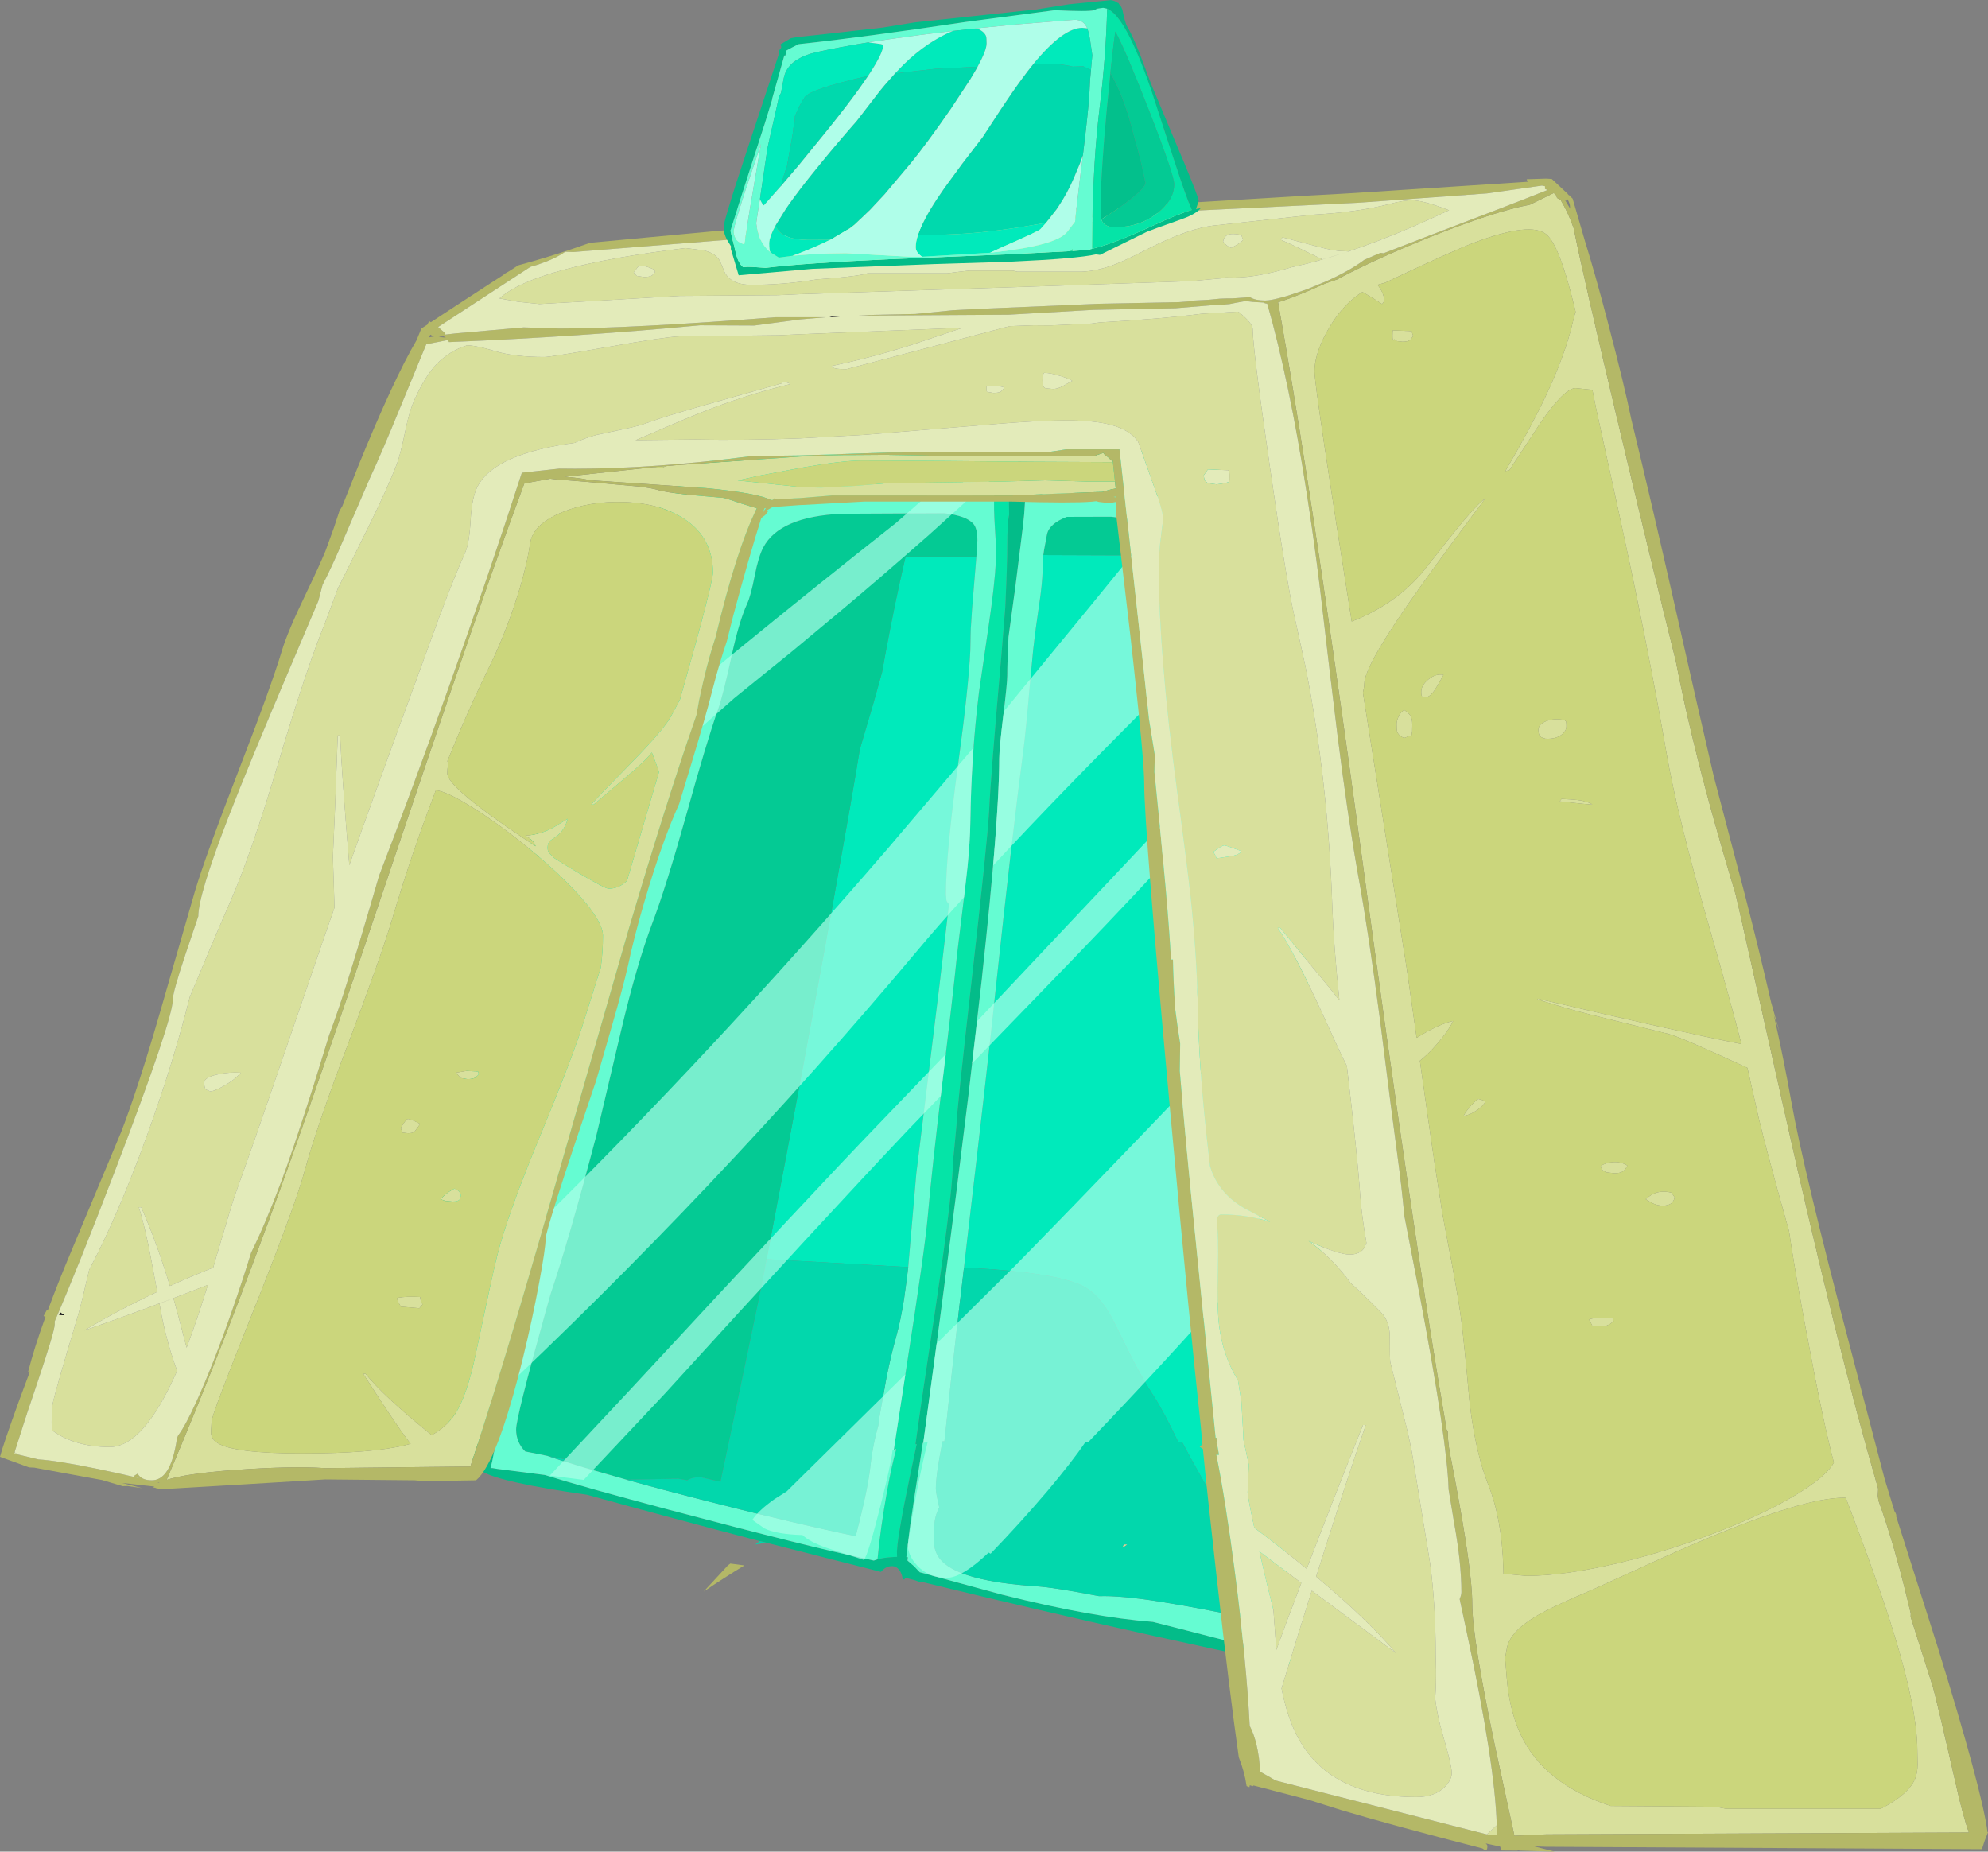 <?xml version="1.0" encoding="UTF-8" standalone="no"?>
<svg xmlns:ffdec="https://www.free-decompiler.com/flash" xmlns:xlink="http://www.w3.org/1999/xlink" ffdec:objectType="frame" height="744.25px" width="799.05px" xmlns="http://www.w3.org/2000/svg">
  <rect width="100%" height="100%" fill="#808080" stroke="none"/>
  <g transform="matrix(1.0, 0.0, 0.0, 1.0, -0.25, 71.7)">
    <use ffdec:characterId="716" height="744.25" transform="matrix(1.0, 0.0, 0.0, 1.0, 0.25, -71.7)" width="799.05" xlink:href="#shape0"/>
  </g>
  <defs>
    <g id="shape0" transform="matrix(1.0, 0.0, 0.0, 1.0, -0.25, 71.7)">
      <path d="M305.7 547.75 Q271.05 538.7 236.2 529.1 201.55 524.15 194.3 519.85 L194.2 519.85 194.1 519.75 Q192.45 518.7 192.4 517.7 L186.5 510.1 Q178.45 499.25 177.0 493.6 L177.0 436.25 Q176.15 431.15 176.15 420.4 176.15 403.7 181.55 381.05 185.25 365.75 193.7 339.4 203.55 308.8 206.4 298.55 212.5 276.5 213.45 261.55 214.85 239.0 224.2 210.9 233.3 183.75 247.0 159.6 261.25 134.55 276.15 120.5 292.4 105.2 305.85 106.65 L329.8 106.45 331.5 106.15 332.55 105.8 415.0 105.8 Q466.15 109.05 480.35 112.75 487.6 114.65 491.3 117.7 493.85 119.8 496.9 124.95 504.05 137.0 508.9 153.3 510.45 158.3 512.5 179.65 514.45 200.4 514.45 210.05 514.45 220.3 520.7 275.45 L527.4 333.2 527.4 396.95 Q527.9 401.9 531.15 428.0 534.2 453.9 534.2 463.95 534.2 475.45 532.35 487.85 L528.35 509.9 526.95 510.1 526.95 508.25 522.85 508.25 Q529.55 476.8 529.55 463.75 529.55 455.5 526.3 427.7 L522.6 398.0 522.6 332.95 Q521.1 316.05 516.15 274.85 511.75 238.0 510.2 216.95 L507.75 190.15 507.55 188.15 507.3 185.6 Q505.7 169.3 505.2 158.95 L505.2 158.4 Q503.2 124.0 466.5 114.85 454.5 111.85 437.25 111.3 420.4 111.25 415.65 110.8 L409.6 110.8 391.55 110.8 331.9 110.8 329.05 111.45 305.0 111.85 Q263.0 124.25 237.7 188.3 229.1 209.95 223.35 235.6 219.55 252.4 218.0 265.5 216.35 279.4 210.1 301.25 L197.7 341.65 Q189.85 366.95 186.3 382.7 181.25 404.7 181.25 420.4 181.25 430.5 182.1 434.95 L182.1 492.35 Q183.85 497.6 190.65 506.45 L192.0 508.2 193.3 509.9 Q193.55 509.0 193.95 508.25 194.85 506.35 196.35 505.2 L198.45 506.7 Q199.3 507.5 199.3 509.0 L199.25 509.8 198.05 515.8 197.4 518.35 198.25 518.45 197.5 518.25 200.1 518.7 219.2 521.15 Q235.6 526.25 269.05 535.1 327.85 550.65 346.85 554.5 L351.45 555.55 352.95 555.05 Q355.45 554.35 358.9 554.15 L360.8 554.05 360.75 551.85 361.0 548.95 Q361.3 546.1 362.15 541.4 363.4 533.95 365.95 521.75 L367.15 516.05 368.7 508.7 368.2 508.8 Q370.4 492.75 373.85 470.1 383.2 408.9 383.2 396.6 383.2 395.55 383.95 388.55 L384.7 380.45 Q384.7 375.85 390.75 322.7 397.1 266.75 397.8 254.45 398.4 240.7 402.75 191.65 L404.3 172.45 Q405.1 154.9 405.1 147.55 405.1 139.8 405.65 136.2 L405.85 135.2 405.75 128.85 Q405.95 128.35 406.6 128.35 L407.4 129.8 Q407.95 128.75 408.6 128.05 409.85 126.65 411.6 126.65 L411.95 127.3 412.15 127.75 412.25 128.8 412.25 128.95 412.25 129.1 412.25 129.55 412.25 129.65 411.9 135.0 411.35 140.2 408.15 165.85 407.9 167.5 405.6 184.35 Q405.1 194.65 405.1 199.95 405.1 202.9 403.5 216.0 401.9 229.1 401.9 233.1 401.9 257.3 394.95 321.05 L394.95 321.2 389.45 368.95 385.05 404.3 384.45 409.1 Q378.2 458.15 371.35 508.25 L371.15 508.25 370.05 515.55 367.95 528.85 365.95 542.35 364.55 554.15 365.15 554.2 365.0 555.55 367.6 557.8 369.95 560.25 403.2 569.3 Q439.55 578.4 463.65 580.2 L472.3 582.4 473.1 582.6 487.3 586.25 497.5 588.85 Q535.5 598.55 560.15 604.5 560.15 605.0 556.7 605.3 464.45 587.0 370.85 564.15 L370.25 564.35 369.2 563.9 367.8 563.4 363.95 562.45 363.9 563.1 363.05 563.1 Q362.85 560.8 361.7 559.35 360.4 557.65 358.4 557.8 356.1 557.95 354.35 560.1 L308.15 548.35 305.7 547.75" fill="#03bc89" fill-rule="evenodd" stroke="none"/>
      <path d="M516.65 572.35 L516.35 572.6 516.15 572.8 512.05 574.9 511.6 575.05 Q502.7 568.25 498.3 557.05 L494.3 544.9 Q491.9 537.5 489.5 533.1 482.65 521.45 476.95 510.85 L475.45 508.05 473.9 508.05 Q468.0 495.65 464.2 489.8 459.65 482.8 455.1 473.9 L447.95 459.5 Q442.25 448.1 434.35 444.65 422.85 439.65 389.95 437.9 L387.7 437.85 388.95 427.0 Q397.15 357.2 400.2 328.2 407.25 262.35 411.6 229.6 412.6 221.9 414.1 204.4 L415.5 189.65 416.05 184.95 416.5 181.5 416.5 181.35 416.7 179.95 418.5 167.25 Q419.4 160.0 419.35 155.55 L419.35 155.3 419.6 151.4 419.75 151.4 474.3 151.6 Q490.15 151.45 495.85 153.45 498.8 154.45 500.1 157.25 L505.15 157.8 505.2 158.4 505.2 158.95 Q505.7 169.3 507.3 185.6 L507.55 188.15 507.75 190.15 510.2 216.95 Q511.75 238.0 516.15 274.85 521.1 316.05 522.6 332.95 L522.6 398.0 526.3 427.7 Q529.55 455.5 529.55 463.75 529.55 476.8 522.85 508.25 L487.7 508.1 Q492.1 515.8 497.2 525.9 505.2 541.95 511.15 556.6 515.5 567.4 516.65 572.35 M391.55 110.8 L388.75 114.4 Q388.75 115.35 389.2 116.1 390.05 117.5 392.25 117.5 L397.8 116.85 397.8 119.95 395.25 118.45 Q391.15 117.25 388.5 120.35 L386.4 123.65 383.9 123.4 379.8 123.0 336.8 123.0 Q311.25 123.6 301.35 136.7 297.95 141.15 295.65 148.15 L292.4 158.5 Q289.45 165.95 286.0 180.15 282.0 196.95 280.5 201.65 277.25 211.7 267.5 245.3 259.75 271.85 253.9 288.0 244.1 315.05 239.25 331.65 232.3 355.65 230.45 374.4 L217.9 413.75 Q205.8 451.1 205.8 461.1 L205.9 461.9 200.15 478.5 Q194.4 496.6 192.95 508.05 L193.4 508.15 191.7 507.8 192.0 508.2 190.65 506.45 Q183.85 497.6 182.1 492.35 L182.1 434.95 Q181.25 430.5 181.25 420.4 181.25 404.7 186.3 382.7 189.85 366.95 197.7 341.65 L210.1 301.25 Q216.35 279.4 218.0 265.5 219.55 252.4 223.35 235.6 229.1 209.95 237.7 188.3 263.0 124.25 305.0 111.85 L329.05 111.45 331.9 110.8 391.55 110.8 M308.4 434.4 L316.2 393.3 Q324.75 348.3 335.0 291.7 342.9 247.7 345.85 229.5 L351.5 210.3 354.7 198.8 354.75 198.7 Q358.05 180.0 362.1 161.45 L364.25 152.0 392.7 152.0 391.75 163.4 Q390.8 174.3 390.5 180.2 L390.45 180.6 390.35 184.25 390.35 184.3 390.35 184.45 390.35 184.5 390.35 184.55 390.25 189.75 Q389.55 204.65 385.4 235.15 380.45 271.5 380.45 287.7 L380.65 290.15 Q381.0 291.15 381.7 291.7 L377.8 324.8 368.55 400.0 365.7 432.95 365.3 437.6 308.4 434.4" fill="#00eabb" fill-rule="evenodd" stroke="none"/>
      <path d="M505.2 158.4 L505.15 157.8 500.1 157.25 Q498.8 154.45 495.85 153.45 490.15 151.45 474.3 151.6 L419.75 151.4 419.6 151.4 419.9 149.35 421.05 143.2 Q421.9 138.8 429.05 136.05 L446.85 136.0 Q466.7 138.7 473.4 136.35 476.7 135.2 476.7 132.25 476.7 130.5 476.05 129.7 475.2 128.6 472.5 128.05 L446.85 126.95 431.75 127.05 Q431.15 121.9 423.6 124.85 420.9 125.9 418.8 127.15 L415.85 127.15 Q413.85 127.0 412.15 127.75 L411.95 127.3 411.6 126.65 Q409.85 126.65 408.6 128.05 L409.6 110.8 415.65 110.8 Q420.4 111.25 437.25 111.3 454.5 111.85 466.5 114.85 503.2 124.0 505.2 158.4 M220.3 513.5 L218.85 513.2 211.35 511.7 Q207.7 508.05 207.7 502.85 207.7 498.0 219.4 456.05 L221.55 448.4 Q228.7 427.35 239.9 384.9 L249.95 342.3 Q256.2 315.85 262.5 299.2 268.05 284.5 276.0 256.15 284.4 225.95 288.85 213.45 290.95 207.45 294.35 191.7 297.3 178.1 300.55 170.95 302.05 167.7 303.6 159.65 305.1 152.0 307.05 148.3 313.6 135.95 338.5 134.8 L379.8 134.6 Q388.85 135.6 391.6 139.0 393.1 140.85 393.1 145.55 L392.7 152.0 364.25 152.0 362.1 161.45 Q358.05 180.0 354.75 198.7 L354.7 198.8 351.5 210.3 345.85 229.5 Q342.9 247.7 335.0 291.7 324.75 348.3 316.2 393.3 L308.4 434.4 307.9 436.9 307.6 438.6 306.85 442.5 305.3 450.25 298.75 481.6 289.85 523.9 281.7 522.0 Q278.6 522.0 276.5 523.3 L272.6 522.6 272.7 522.65 252.05 523.05 234.45 518.0 226.05 515.4 229.4 515.25 221.8 513.8 221.0 513.65 220.25 513.5 220.3 513.5" fill="#04ca94" fill-rule="evenodd" stroke="none"/>
      <path d="M409.6 110.8 L408.6 128.05 Q407.95 128.75 407.4 129.8 L406.6 128.35 Q405.95 128.35 405.75 128.85 L405.85 135.2 405.65 136.2 Q405.1 139.8 405.1 147.55 405.1 154.9 404.3 172.45 L402.75 191.65 Q398.4 240.7 397.8 254.45 397.1 266.75 390.75 322.7 384.7 375.85 384.7 380.45 L383.95 388.55 Q383.2 395.55 383.2 396.6 383.2 408.9 373.85 470.1 370.4 492.75 368.2 508.8 L368.7 508.7 367.15 516.05 365.95 521.75 Q363.4 533.95 362.15 541.4 361.3 546.1 361.0 548.95 L360.75 551.85 360.8 554.05 358.9 554.15 Q355.45 554.35 352.95 555.05 354.1 542.6 356.85 527.35 358.6 517.55 360.5 510.7 L359.5 511.0 364.7 477.15 Q371.95 430.7 373.15 417.2 374.75 398.75 378.85 364.8 383.45 326.85 384.9 312.15 L388.1 285.9 389.15 276.5 Q390.15 266.45 390.25 259.25 390.6 231.85 393.75 206.4 L397.6 179.95 Q400.05 163.45 400.55 153.6 400.75 149.6 400.15 140.6 399.6 132.15 399.9 127.55 398.3 126.4 397.85 124.0 L397.8 119.95 397.8 116.85 392.25 117.5 Q390.05 117.5 389.2 116.1 388.75 115.35 388.75 114.4 L391.55 110.8 409.6 110.8" fill="#05e4a7" fill-rule="evenodd" stroke="none"/>
      <path d="M507.2 580.35 L507.5 582.3 507.5 582.4 507.5 582.5 Q507.5 584.75 506.4 586.0 504.1 588.55 497.5 588.85 L487.3 586.25 473.1 582.6 472.3 582.4 463.65 580.2 Q439.55 578.4 403.2 569.3 L369.95 560.25 367.6 557.8 365.0 555.55 365.15 554.2 364.55 554.15 365.95 542.35 367.95 528.85 370.05 515.55 371.15 508.25 371.35 508.25 Q378.2 458.15 384.45 409.1 L385.05 404.3 389.45 368.95 394.95 321.2 394.95 321.05 Q401.9 257.3 401.9 233.1 401.9 229.1 403.5 216.0 405.1 202.9 405.1 199.95 405.1 194.65 405.6 184.35 L407.9 167.5 408.15 165.85 411.35 140.2 411.9 135.0 412.25 129.65 412.25 129.55 412.25 129.1 412.25 128.95 412.25 128.8 412.15 127.75 Q413.85 127.0 415.85 127.15 L418.8 127.15 Q420.9 125.9 423.6 124.85 431.15 121.9 431.75 127.05 L446.85 126.95 472.5 128.05 Q475.2 128.6 476.05 129.7 476.7 130.5 476.7 132.25 476.7 135.2 473.4 136.35 466.7 138.7 446.85 136.0 L429.05 136.05 Q421.9 138.8 421.05 143.2 L419.9 149.35 419.6 151.4 419.35 155.3 419.35 155.55 Q419.4 160.0 418.5 167.25 L416.7 179.95 416.5 181.35 416.5 181.5 416.05 184.95 415.5 189.65 414.1 204.4 Q412.6 221.9 411.6 229.6 407.25 262.35 400.2 328.2 397.15 357.2 388.95 427.0 L387.7 437.85 386.95 444.25 386.2 450.65 386.1 451.2 Q382.3 483.95 379.85 507.6 L379.4 507.6 379.1 507.6 378.85 508.8 Q376.4 521.3 376.4 526.7 376.4 528.35 377.85 534.55 L377.75 534.15 Q375.75 538.15 375.75 542.3 L375.65 548.8 Q376.05 552.95 378.9 555.85 386.85 563.9 416.85 565.9 423.7 566.3 442.0 569.85 450.75 569.55 466.65 572.1 484.6 574.95 507.0 579.85 L507.2 580.35 M397.8 119.95 L397.85 124.0 Q398.3 126.4 399.9 127.55 399.6 132.15 400.15 140.6 400.75 149.6 400.55 153.6 400.05 163.45 397.6 179.95 L393.75 206.4 Q390.6 231.85 390.25 259.25 390.15 266.45 389.15 276.5 L388.1 285.9 384.9 312.15 Q383.45 326.85 378.85 364.8 374.75 398.75 373.15 417.2 371.95 430.7 364.7 477.15 L359.5 511.0 360.5 510.7 Q358.6 517.55 356.85 527.35 354.1 542.6 352.95 555.05 L351.45 555.55 346.85 554.5 Q327.85 550.65 269.05 535.1 235.6 526.25 219.2 521.15 L200.1 518.7 197.5 518.25 198.25 518.45 197.4 518.35 198.05 515.8 199.25 509.8 199.3 509.0 Q199.3 507.5 198.45 506.7 L196.35 505.2 Q194.85 506.35 193.95 508.25 193.55 509.0 193.3 509.9 L192.0 508.2 191.7 507.8 193.4 508.15 192.95 508.05 Q194.4 496.6 200.15 478.5 L205.9 461.9 205.8 461.1 Q205.8 451.1 217.9 413.75 L230.45 374.4 Q232.3 355.65 239.25 331.65 244.1 315.05 253.9 288.0 259.75 271.85 267.5 245.3 277.25 211.7 280.5 201.65 282.0 196.95 286.0 180.15 289.45 165.95 292.4 158.5 L295.65 148.15 Q297.95 141.15 301.35 136.7 311.25 123.6 336.8 123.0 L379.8 123.0 383.9 123.4 386.4 123.65 388.5 120.35 Q391.15 117.25 395.25 118.45 L397.8 119.95 M392.7 152.0 L393.1 145.55 Q393.1 140.85 391.6 139.0 388.85 135.6 379.8 134.6 L338.5 134.8 Q313.6 135.95 307.05 148.3 305.1 152.0 303.6 159.65 302.05 167.7 300.55 170.95 297.3 178.1 294.35 191.7 290.95 207.45 288.85 213.45 284.4 225.95 276.0 256.15 268.05 284.5 262.5 299.2 256.2 315.85 249.95 342.3 L239.9 384.9 Q228.7 427.35 221.55 448.4 L219.4 456.05 Q207.7 498.0 207.7 502.85 207.7 508.05 211.35 511.7 L218.85 513.2 220.3 513.5 226.05 515.4 234.45 518.0 252.05 523.05 Q267.25 527.3 285.8 532.0 321.2 541.0 344.2 545.75 349.0 527.2 350.0 518.4 350.7 511.9 352.15 505.6 L353.3 501.2 353.6 498.6 356.5 482.35 Q358.3 473.25 360.4 465.8 362.3 458.95 363.65 450.25 L364.7 442.6 365.3 437.6 365.7 432.95 368.55 400.0 377.8 324.8 381.7 291.7 Q381.0 291.15 380.65 290.15 L380.45 287.7 Q380.45 271.5 385.4 235.15 389.55 204.65 390.25 189.75 L390.35 184.55 390.35 184.5 390.35 184.45 390.35 184.3 390.35 184.25 390.45 180.6 390.5 180.2 Q390.8 174.3 391.75 163.4 L392.7 152.0" fill="#65fcd2" fill-rule="evenodd" stroke="none"/>
      <path d="M526.95 510.1 L526.9 510.1 513.9 511.9 513.9 514.65 Q514.0 525.7 516.0 542.45 517.95 558.9 517.95 566.4 517.95 570.75 516.65 572.35 515.5 567.4 511.15 556.6 505.2 541.95 497.2 525.9 492.1 515.8 487.7 508.1 L522.85 508.25 526.95 508.25 526.95 510.1 M512.05 574.9 L504.8 577.5 506.75 579.45 507.2 580.35 507.0 579.85 Q484.6 574.95 466.65 572.1 450.75 569.55 442.0 569.85 423.7 566.3 416.85 565.9 386.85 563.9 378.9 555.85 376.05 552.95 375.65 548.8 L375.75 542.3 Q375.75 538.15 377.75 534.15 L377.85 534.55 Q376.4 528.35 376.4 526.7 376.4 521.3 378.85 508.8 L379.1 507.6 379.4 507.6 380.4 507.65 379.85 507.6 Q382.3 483.95 386.1 451.2 L386.2 450.65 386.95 444.25 387.7 437.85 389.95 437.9 Q422.85 439.65 434.35 444.65 442.25 448.1 447.95 459.5 L455.1 473.9 Q459.65 482.8 464.2 489.8 468.0 495.65 473.9 508.05 L475.45 508.05 476.95 510.85 Q482.65 521.45 489.5 533.1 491.9 537.5 494.3 544.9 L498.3 557.05 Q502.7 568.25 511.6 575.05 L512.05 574.9 M308.15 548.35 L303.95 549.1 303.85 549.1 305.7 547.75 308.15 548.35 M220.3 513.5 L220.25 513.5 221.0 513.65 221.8 513.8 229.4 515.25 226.05 515.4 220.3 513.5 M252.05 523.05 L272.7 522.65 272.6 522.6 276.5 523.3 Q278.6 522.0 281.7 522.0 L289.85 523.9 298.75 481.6 305.3 450.25 306.85 442.5 307.6 438.6 307.9 436.9 308.4 434.4 365.3 437.6 364.7 442.6 363.65 450.25 Q362.3 458.95 360.4 465.8 358.3 473.25 356.5 482.35 L353.6 498.6 353.3 501.2 352.15 505.6 Q350.7 511.9 350.0 518.4 349.0 527.2 344.2 545.75 321.2 541.0 285.8 532.0 267.25 527.3 252.05 523.05 M453.3 549.1 L451.95 549.1 451.45 550.35 451.8 550.15 453.3 549.1" fill="#02d7ac" fill-rule="evenodd" stroke="none"/>
      <path d="M293.8 556.75 L299.45 557.5 Q291.7 562.2 283.1 568.0 L292.85 557.45 293.8 556.75" fill="#b4b867" fill-rule="evenodd" stroke="none"/>
      <path d="M453.3 549.1 L451.8 550.15 451.45 550.35 451.95 549.1 453.3 549.1" fill="#d8e09c" fill-rule="evenodd" stroke="none"/>
      <path d="M395.25 118.45 L397.8 119.95 397.8 121.45 373.75 143.2 Q353.25 161.25 336.6 175.15 L318.45 190.25 295.35 208.95 272.15 229.45 279.95 203.4 293.65 192.1 Q329.45 162.85 360.25 138.6 L378.15 123.0 379.8 123.0 383.9 123.4 386.4 123.65 388.5 120.35 Q391.15 117.25 395.25 118.45 M468.35 128.65 Q470.35 145.25 471.9 167.6 L474.45 205.95 Q477.65 252.65 483.5 281.35 488.0 303.4 497.55 361.0 508.05 424.6 508.05 434.45 L498.5 446.75 497.8 442.7 Q467.9 476.45 438.65 506.9 L437.75 507.9 436.55 507.9 Q431.2 515.8 421.25 527.6 410.4 540.35 398.4 552.8 L397.6 552.35 Q386.95 562.5 380.75 562.5 373.5 562.5 368.9 557.55 365.15 553.5 365.15 549.2 367.35 533.8 370.65 518.45 371.9 512.65 373.1 508.0 L371.8 508.15 371.35 508.25 376.75 468.3 403.85 441.45 Q418.35 427.1 485.85 356.75 L481.6 327.35 Q480.2 317.15 477.25 302.25 L472.15 277.05 471.2 271.8 466.2 277.2 Q447.75 297.2 415.95 329.95 L391.0 355.7 393.0 338.75 466.35 260.9 469.05 258.05 Q466.6 240.05 467.15 226.8 467.5 218.0 467.1 206.45 L466.25 207.3 Q426.4 247.05 399.45 276.15 401.9 247.55 401.9 233.1 401.9 229.1 403.5 216.0 L403.75 214.2 438.45 171.95 462.45 142.5 Q461.9 133.7 461.85 127.9 L468.35 128.65 M307.55 542.65 L302.65 539.2 Q305.0 535.5 311.55 530.85 L316.45 527.75 327.35 517.0 364.15 480.7 359.5 511.0 359.0 511.15 Q358.55 516.05 354.2 533.3 349.3 552.95 347.5 555.3 L332.5 550.45 Q325.8 548.1 322.8 545.3 312.45 545.0 307.55 542.65 M380.4 352.0 L378.85 364.8 378.4 368.8 365.35 382.35 Q331.05 418.6 267.5 488.45 L234.85 523.15 221.25 521.4 253.15 487.3 Q330.5 403.8 352.75 380.8 L380.4 352.0 M389.15 276.5 L388.1 285.9 387.75 288.9 Q377.1 300.65 369.0 310.35 287.85 407.05 195.95 493.15 197.6 486.45 200.15 478.5 L205.9 461.9 205.8 461.1 Q205.8 452.15 215.55 421.15 285.45 352.45 357.05 269.4 L391.55 228.8 Q390.45 243.7 390.25 259.25 390.15 266.45 389.15 276.5" fill="#affee9" fill-opacity="0.675" fill-rule="evenodd" stroke="none"/>
      <path d="M651.0 99.85 Q663.95 154.35 673.8 193.95 679.4 222.95 689.15 257.9 692.95 271.55 697.85 287.8 L699.05 292.9 717.65 375.8 Q738.6 469.6 755.15 526.7 L755.0 529.5 755.25 531.4 Q761.9 549.6 768.25 576.85 L768.2 578.2 777.0 605.9 Q778.3 610.0 786.45 645.8 789.3 658.4 791.6 664.85 L621.85 665.6 608.95 666.15 601.15 630.2 Q592.0 586.55 592.0 573.1 592.0 559.9 585.25 524.1 L583.65 515.55 Q582.15 509.1 582.15 503.55 L582.15 503.45 581.7 502.95 Q568.85 428.8 548.1 276.1 535.65 184.6 525.5 119.55 519.3 79.7 513.95 49.8 517.95 48.65 525.5 45.5 L532.95 42.25 537.75 40.6 539.2 39.8 Q554.55 31.8 575.0 23.6 596.75 14.9 610.8 11.5 L615.25 10.55 624.75 5.9 Q625.85 6.65 625.9 7.35 625.95 8.1 627.45 8.55 630.5 13.55 632.75 20.0 636.6 39.3 651.0 99.85 M702.6 357.5 L702.25 357.35 Q675.7 345.05 670.8 343.85 L638.95 335.95 Q630.25 333.8 618.3 330.0 L618.3 329.7 Q674.8 342.95 700.2 347.95 695.35 329.1 687.25 300.9 674.35 255.85 670.15 231.4 664.8 200.4 656.9 162.35 652.1 139.3 641.7 92.1 L640.3 85.0 633.55 84.3 Q629.25 84.3 619.95 97.45 L606.9 117.3 605.3 117.65 Q615.4 100.45 621.35 87.9 629.35 71.05 632.45 57.65 632.95 55.4 633.55 53.65 L633.0 51.35 Q627.1 27.0 621.85 22.55 615.55 17.25 592.85 25.8 583.95 29.15 557.05 41.9 L553.9 42.8 Q556.2 45.5 556.7 48.9 556.4 49.85 555.75 50.5 551.85 47.9 547.85 45.65 540.75 50.05 535.4 58.55 528.6 69.4 528.6 77.65 528.6 83.85 543.55 178.1 L546.7 176.8 Q562.75 169.75 572.8 157.3 L585.1 141.75 Q593.75 131.1 597.35 128.5 583.45 146.95 571.7 163.35 548.6 195.6 548.6 203.1 548.6 204.45 548.05 206.75 L565.65 317.5 569.65 345.45 Q578.2 340.05 584.35 338.65 581.95 343.5 576.25 349.7 573.5 352.65 570.95 354.65 L574.2 377.55 576.35 392.5 576.4 392.5 576.5 393.4 576.5 393.6 580.05 416.4 581.65 424.9 Q586.25 448.6 587.5 458.25 588.9 469.3 590.95 492.2 593.35 512.25 598.4 525.0 603.95 538.8 604.5 558.75 L604.55 560.85 613.75 561.7 Q629.3 561.7 651.4 556.4 671.9 551.45 692.15 543.45 712.35 535.5 724.85 527.4 734.75 521.05 737.35 516.15 733.25 500.9 726.5 464.75 721.25 436.65 719.35 423.25 L719.4 423.4 Q708.4 384.4 705.55 370.65 L702.6 357.5 M671.95 412.0 Q670.75 412.9 668.5 412.9 666.45 412.9 664.3 411.85 L661.7 410.3 Q663.65 408.65 664.95 408.1 668.15 406.65 672.1 407.7 L673.4 409.65 Q672.85 411.3 671.95 412.0 M649.15 399.9 L645.85 399.5 Q645.25 399.25 644.15 398.45 L643.65 396.95 Q645.75 395.55 648.65 395.4 651.85 395.2 654.35 396.8 653.55 398.45 652.6 399.1 651.4 399.9 649.15 399.9 M648.85 459.35 L647.4 460.45 645.9 461.15 640.25 461.15 639.7 460.05 638.95 458.7 Q640.5 458.0 643.6 457.9 L648.5 458.25 648.85 459.35 M685.8 546.9 Q673.85 551.9 657.8 559.3 L640.9 567.0 Q624.15 574.05 617.85 577.8 606.95 584.25 605.9 590.9 L605.2 594.65 Q605.9 604.25 606.5 608.35 608.05 618.3 611.55 625.7 620.9 645.4 647.65 654.2 L689.8 654.5 693.9 655.3 756.25 655.3 Q767.45 649.5 770.0 643.25 770.95 640.9 771.0 637.7 L770.9 632.0 Q770.9 612.9 758.25 574.75 754.1 562.35 747.8 545.35 L742.15 530.35 741.4 530.3 Q725.4 530.3 685.8 546.9 M403.3 18.0 L438.4 17.7 451.7 16.55 464.1 15.4 468.5 15.4 Q464.4 16.95 459.65 19.0 438.5 28.2 433.05 29.25 L410.45 29.25 Q410.1 28.95 408.6 28.8 L389.25 28.8 380.25 29.9 355.1 30.05 337.85 31.6 309.95 33.15 Q302.6 33.15 298.85 30.8 296.45 29.35 294.55 25.95 L300.45 25.4 321.8 23.7 361.1 21.05 398.9 18.15 401.7 18.1 403.3 18.0 M6.4 511.1 L6.15 512.05 7.4 512.9 5.95 512.65 6.4 511.1 M596.8 665.35 L597.85 665.6 601.85 661.95 601.85 664.65 601.95 665.8 598.1 665.65 596.8 665.35 M568.35 8.8 Q573.0 9.1 582.7 12.8 552.75 27.0 529.25 33.3 L525.5 34.3 518.8 35.85 519.65 35.65 Q505.6 39.85 496.5 39.85 L492.65 39.8 492.55 40.05 479.05 41.3 413.2 43.55 321.8 46.55 312.95 46.95 273.3 47.25 239.15 49.25 217.1 50.5 208.55 49.6 201.0 48.25 Q215.1 35.4 275.8 28.0 L283.15 28.95 Q288.2 30.15 289.75 33.5 L290.9 36.25 291.0 36.4 Q291.35 37.75 292.4 39.1 295.3 42.8 302.25 42.8 315.3 42.8 328.6 40.6 L335.8 40.05 Q346.2 39.1 348.95 38.15 L380.9 38.15 385.6 37.55 389.9 37.05 407.3 37.05 409.15 37.5 435.0 37.5 Q441.45 37.25 448.5 34.5 452.75 32.9 461.1 28.6 478.1 19.85 489.1 18.85 L527.15 14.7 526.35 14.7 Q545.85 13.7 558.9 10.25 565.15 8.6 568.35 8.8 M567.1 64.9 Q566.1 65.65 564.0 65.65 L561.7 65.4 560.6 64.65 560.3 65.15 Q559.95 65.25 559.95 63.2 559.95 61.15 560.15 60.95 L560.3 61.1 567.6 61.4 568.25 63.35 567.1 64.9 M499.2 22.75 Q495.5 21.95 493.75 22.7 492.25 23.35 491.85 25.35 493.05 27.1 495.1 27.95 499.0 25.95 499.85 24.7 L499.2 22.75 M542.4 29.35 L540.15 29.25 Q536.4 29.25 529.25 27.25 L515.75 23.7 515.45 24.1 Q515.1 24.35 515.1 24.7 519.45 26.5 531.85 32.6 L542.4 29.35 M498.0 53.6 Q503.75 58.2 503.75 60.6 503.75 68.1 510.55 115.2 517.45 163.05 520.65 176.6 L524.85 195.7 Q534.05 241.8 535.75 292.65 536.25 307.65 538.6 330.4 L536.0 327.05 514.8 301.25 513.8 301.25 Q520.15 310.05 534.45 341.55 538.55 350.7 541.6 356.75 545.95 393.65 546.95 408.65 547.45 416.25 549.65 429.0 L549.45 427.95 548.45 430.1 Q546.7 432.55 542.75 432.55 538.2 432.55 526.2 427.1 535.5 433.6 543.2 444.1 546.95 447.3 555.3 455.75 558.85 459.45 558.85 465.6 558.85 474.8 559.05 475.75 L564.0 495.65 Q567.2 508.05 568.25 515.0 L575.0 556.35 Q577.3 573.05 577.3 593.75 L577.45 599.45 Q577.5 605.6 577.1 610.75 L577.0 610.1 Q577.75 617.45 580.25 625.9 583.75 637.8 583.75 640.9 583.75 643.8 580.8 646.7 576.75 650.6 569.5 650.6 532.4 650.6 520.25 623.25 517.2 616.4 515.35 606.95 521.85 585.6 527.5 567.65 L561.4 592.8 Q550.0 579.35 529.25 562.0 541.55 523.05 549.2 501.05 L548.1 501.05 Q535.65 532.2 525.25 559.4 L525.45 558.85 Q515.85 551.0 504.4 542.35 501.7 529.65 501.7 528.1 L502.2 517.05 502.45 518.15 501.4 513.4 501.35 513.05 500.6 509.6 500.05 507.1 499.95 504.65 499.2 491.55 497.85 483.15 Q491.75 473.3 490.25 461.05 489.35 453.7 489.75 439.25 490.1 424.95 489.25 418.4 L489.25 418.2 Q490.0 416.45 491.05 416.45 501.55 416.45 510.8 419.45 L502.1 414.85 Q491.25 409.35 487.3 399.15 L486.6 397.05 Q485.05 384.0 484.25 375.35 481.95 351.7 481.65 331.3 481.25 311.85 478.75 288.35 477.45 276.35 473.4 246.5 469.6 218.25 467.8 195.7 466.05 174.45 466.05 158.25 466.05 149.4 466.95 143.45 L467.75 137.1 Q467.65 134.45 465.65 128.25 L457.75 105.95 Q453.25 99.0 438.35 97.65 426.75 96.55 400.9 98.7 L347.35 103.1 321.8 104.5 Q299.75 105.35 279.65 104.95 L255.15 105.2 255.9 105.15 262.6 102.3 Q279.05 95.15 286.7 92.3 301.8 86.6 317.85 82.7 317.65 82.3 316.1 81.95 L314.6 81.7 314.6 82.35 285.0 90.7 Q267.4 95.7 261.3 97.95 256.95 99.6 250.65 100.85 L240.05 103.1 Q235.65 104.25 231.2 106.3 L232.4 106.15 Q198.8 110.5 192.1 124.05 189.9 128.45 189.4 137.4 188.9 146.6 187.2 150.45 182.7 160.55 176.85 176.2 L167.5 201.8 Q151.7 244.85 140.65 276.05 137.55 238.65 136.95 223.9 L136.0 223.9 134.9 253.35 134.05 272.65 134.7 293.1 130.45 305.3 112.8 356.75 Q101.95 388.55 94.7 408.65 93.55 411.9 87.05 433.95 L85.95 437.8 Q76.9 441.4 68.55 445.2 63.15 427.4 57.0 413.55 L56.05 413.55 Q58.65 421.7 61.1 434.95 L63.45 447.55 Q47.6 455.0 34.1 463.1 61.35 453.6 83.8 444.75 L84.2 443.5 Q79.8 457.8 76.1 467.7 L75.25 470.0 71.75 456.6 69.95 450.1 64.35 452.25 65.3 457.5 Q67.8 469.55 71.45 479.25 58.0 509.9 44.35 509.9 30.2 509.9 21.05 503.1 20.9 496.1 21.4 492.75 22.1 488.6 31.5 457.4 32.9 452.7 36.1 438.7 L39.7 431.65 Q49.45 411.95 59.35 384.65 69.05 357.85 75.2 334.2 L76.5 329.1 Q85.95 306.4 93.1 290.05 101.4 271.0 112.1 234.95 123.45 196.9 130.8 178.9 L136.45 163.75 136.2 164.55 147.9 140.95 Q156.25 124.1 159.9 114.4 161.3 110.5 163.2 101.3 164.8 93.3 167.2 88.2 171.3 79.25 175.65 74.75 180.95 69.25 188.15 67.05 192.65 67.4 199.1 69.4 206.95 71.8 219.05 71.8 221.5 71.8 244.35 67.8 267.6 63.7 273.3 63.5 L313.3 63.05 321.8 62.65 387.2 60.05 366.6 66.95 Q350.4 72.1 334.55 75.4 334.55 76.7 340.4 76.7 L374.05 67.85 406.05 59.4 415.6 59.05 416.45 59.05 422.5 59.1 439.05 58.35 442.25 57.9 Q467.1 56.5 483.4 54.4 L497.15 53.6 498.0 53.6 M420.45 84.35 L423.45 84.65 Q425.35 84.65 427.6 83.4 430.75 81.6 431.25 81.4 429.95 80.5 426.4 79.4 422.45 78.15 419.9 78.15 L419.35 79.1 419.25 81.05 Q419.25 82.95 419.6 83.35 L419.9 84.0 420.45 84.35 M494.45 119.6 Q494.45 117.7 494.15 117.6 L493.8 117.3 485.85 116.95 Q485.6 117.05 484.05 119.4 L484.4 121.35 Q485.25 122.25 485.95 122.55 L489.25 123.0 492.7 122.5 494.15 122.0 Q494.45 122.85 494.45 119.6 M402.6 85.65 L403.8 84.3 Q403.8 83.65 400.9 83.5 L396.8 83.65 396.8 85.3 396.95 85.8 399.55 86.25 Q401.65 86.25 402.6 85.65 M447.55 114.05 L415.1 113.9 Q366.55 113.4 346.75 113.4 338.75 113.4 321.8 116.4 L305.6 119.45 296.75 121.4 321.8 124.05 330.2 124.3 343.8 123.6 357.15 122.5 403.15 121.85 420.3 121.35 437.45 121.85 448.4 121.85 448.55 123.25 448.7 124.65 Q447.15 124.85 444.85 125.55 L443.35 126.0 437.55 126.2 406.9 127.45 334.6 127.45 321.8 128.5 319.6 128.6 312.75 129.05 311.5 128.6 310.9 129.2 310.15 129.3 Q304.9 126.5 284.2 124.5 L236.6 121.25 Q236.05 120.8 228.55 120.0 L227.3 119.9 263.1 116.05 266.1 116.55 Q266.9 116.05 268.0 115.65 L269.0 115.55 270.65 115.4 271.05 115.35 321.8 111.8 Q335.05 111.15 344.0 111.2 L357.65 111.1 357.55 111.15 377.3 111.5 440.35 111.5 443.7 110.35 444.45 111.3 Q446.0 112.15 446.85 113.45 L447.4 112.9 447.55 114.05 M629.85 220.15 Q629.85 222.2 627.7 223.75 625.25 225.45 621.4 225.2 619.95 224.8 619.45 224.4 618.6 223.75 618.6 221.65 618.6 219.4 621.75 218.15 625.0 216.9 629.2 217.75 629.2 218.05 629.55 218.15 629.85 218.25 629.85 220.15 M567.85 222.2 L567.6 223.9 Q567.25 223.9 566.35 224.25 L564.65 224.9 Q562.35 224.05 561.8 222.3 561.6 221.7 561.6 219.35 561.6 218.35 562.05 217.1 562.8 214.9 564.65 213.65 566.55 215.0 567.15 216.0 567.9 217.2 567.9 219.5 L567.85 222.2 M573.75 208.45 L572.05 208.4 Q571.5 208.3 571.5 206.35 571.5 203.75 574.35 201.4 577.3 198.95 580.45 199.55 L577.85 204.15 Q575.6 208.05 573.75 208.45 M637.0 250.4 L638.5 250.8 Q640.05 251.3 640.25 251.7 L636.7 251.4 627.25 250.4 Q627.25 250.05 627.6 249.8 L627.9 249.4 632.1 249.65 Q636.4 250.0 637.0 250.4 M489.25 273.3 L495.75 272.35 Q498.85 271.5 499.2 270.4 493.0 268.1 492.35 268.1 491.4 268.1 487.95 270.7 L488.75 272.15 489.25 273.3 M597.35 370.95 Q596.55 372.7 593.95 374.5 591.1 376.5 588.55 376.8 589.25 375.25 591.4 372.8 593.45 370.55 594.4 370.0 L595.4 370.25 597.35 370.95 M263.25 36.7 Q258.5 34.45 256.7 35.5 L254.95 37.85 256.2 39.2 259.15 39.65 Q261.25 39.65 262.35 39.0 L263.55 37.7 263.25 36.7 M223.4 120.95 L235.3 121.9 258.1 123.95 Q262.45 124.6 264.4 125.15 267.55 126.2 277.8 127.25 L290.85 128.4 Q292.0 128.55 298.4 130.75 L304.45 132.6 Q296.2 149.25 287.9 184.3 284.2 195.5 281.25 209.7 L280.2 215.6 Q268.0 250.85 252.75 302.45 L220.9 413.4 Q201.9 479.65 189.3 517.75 L170.3 517.95 130.95 518.4 Q117.65 517.45 93.8 519.2 75.0 520.6 67.2 523.15 90.25 469.15 114.35 402.2 129.75 359.45 156.1 280.95 184.25 197.15 197.45 160.0 204.3 140.7 211.0 122.6 L221.45 120.7 223.4 120.95 M213.35 146.55 Q211.7 157.7 206.85 172.0 202.35 185.35 196.6 196.95 187.8 214.95 179.75 235.0 L180.0 234.35 180.5 234.3 180.3 235.9 Q180.05 237.3 180.05 239.2 180.05 244.8 211.1 265.5 L215.55 268.45 215.3 267.8 Q214.35 265.7 211.4 264.2 218.1 263.7 223.35 260.5 L228.45 257.4 Q227.05 262.45 223.45 264.75 L221.25 266.3 Q220.35 267.3 220.35 269.1 220.35 270.9 221.8 272.0 L223.0 273.2 Q228.2 276.5 233.25 279.45 243.5 285.5 244.85 285.5 248.5 285.5 251.3 283.15 L252.25 282.4 265.25 238.2 265.15 238.6 264.7 237.25 262.25 230.75 Q259.8 234.05 251.05 241.35 L238.85 251.7 237.9 251.7 Q239.75 249.4 254.5 234.4 266.9 221.65 269.75 216.6 L273.55 209.5 Q286.8 162.8 286.8 158.4 286.8 144.75 275.75 137.2 266.25 130.65 251.25 130.1 237.3 129.6 226.15 134.2 214.5 139.0 213.35 146.55 M82.35 363.5 Q82.35 365.65 83.05 366.25 L84.95 367.05 Q87.35 366.5 91.15 364.25 95.25 361.75 97.0 359.45 92.3 359.15 87.75 360.15 82.35 361.3 82.35 363.5 M161.35 381.7 Q163.25 378.4 164.0 378.1 164.75 377.75 169.15 380.05 L166.9 383.1 Q166.05 383.8 164.25 383.8 L161.85 383.5 161.85 383.15 161.35 381.7 M140.0 348.3 Q127.45 381.35 122.65 399.1 118.6 413.85 101.2 457.4 85.3 497.1 85.3 499.65 L85.05 504.15 Q85.2 506.7 87.6 508.25 94.1 512.5 121.7 512.5 150.25 512.5 163.7 509.05 L165.3 508.6 163.75 506.6 Q158.85 500.1 146.25 480.5 L147.2 480.5 Q154.25 489.3 172.25 503.9 L173.75 505.15 Q179.75 501.8 183.2 496.6 187.9 489.55 191.55 472.15 198.5 439.1 200.2 432.55 204.35 416.45 216.25 387.55 229.9 354.55 234.3 340.75 L241.75 317.15 Q242.6 310.8 242.6 304.35 242.6 299.0 233.65 288.85 225.7 279.85 213.0 269.45 201.0 259.6 190.2 252.85 179.9 246.45 175.45 245.9 L175.05 246.95 Q165.55 271.75 157.95 297.5 153.35 312.95 140.0 348.3 M192.4 358.95 L192.7 360.1 191.4 361.4 Q190.25 362.05 188.15 362.05 L185.35 361.6 184.25 360.25 183.6 359.45 187.7 358.75 192.4 358.95 M185.05 410.35 Q184.4 411.25 182.3 411.25 L179.3 411.0 177.25 410.3 179.15 408.5 Q180.9 407.05 182.95 406.05 185.0 406.85 185.55 408.65 L185.05 410.35 M168.8 454.15 L161.35 453.5 160.65 452.2 Q159.9 451.1 159.9 449.95 L162.25 449.65 Q164.95 449.4 169.15 449.6 169.15 451.1 170.1 452.55 L168.8 454.15 M517.25 580.55 L513.25 591.45 513.3 592.15 512.1 575.55 Q509.2 564.1 506.45 551.9 L523.3 564.55 517.25 580.55" fill="#d8e09c" fill-rule="evenodd" stroke="none"/>
      <path d="M651.0 99.85 Q636.6 39.3 632.75 20.0 630.5 13.55 627.45 8.55 625.95 8.1 625.9 7.35 625.85 6.65 624.75 5.9 L615.25 10.55 610.8 11.5 Q596.75 14.9 575.0 23.6 554.55 31.8 539.2 39.8 L537.75 40.6 532.95 42.25 525.5 45.5 Q517.95 48.65 513.95 49.8 519.3 79.7 525.5 119.55 535.65 184.6 548.1 276.1 568.85 428.8 581.7 502.95 L582.15 503.45 582.15 503.55 Q582.15 509.1 583.65 515.55 L585.25 524.1 Q592.0 559.9 592.0 573.1 592.0 586.55 601.15 630.2 L608.95 666.15 621.85 665.6 791.6 664.85 Q789.3 658.4 786.45 645.8 778.3 610.0 777.0 605.9 L768.2 578.2 768.25 576.85 Q761.9 549.6 755.25 531.4 L755.0 529.5 755.15 526.7 Q738.6 469.6 717.65 375.8 L699.05 292.9 697.85 287.8 Q692.95 271.55 689.15 257.9 679.4 222.95 673.8 193.95 663.95 154.35 651.0 99.85 M673.35 171.45 Q683.25 215.35 689.1 240.45 L701.55 287.85 Q707.55 311.15 712.1 331.1 L715.5 343.1 713.2 336.15 Q717.4 355.05 720.2 370.85 725.15 398.7 743.85 469.65 L757.75 522.75 761.7 535.7 Q762.35 536.6 762.45 537.45 L762.35 537.7 778.9 589.75 Q796.95 648.0 799.1 664.7 L799.3 664.75 798.0 668.05 796.85 671.55 796.6 671.55 795.75 671.55 795.5 671.55 621.85 670.6 616.95 670.45 625.15 672.55 611.2 672.15 610.25 671.95 610.25 672.15 603.8 672.1 603.25 670.7 603.2 670.5 597.4 669.25 Q598.1 669.85 598.1 670.3 598.1 672.25 597.1 671.95 L596.05 671.25 Q558.45 661.6 539.2 655.8 L526.5 651.8 504.1 645.95 503.75 646.25 502.6 645.85 502.5 646.25 502.45 646.65 501.3 646.2 Q500.45 640.3 498.15 634.6 L498.15 634.55 Q494.45 608.65 489.25 562.1 485.3 527.1 483.75 510.75 L482.45 509.8 483.55 508.8 482.9 501.7 Q478.65 463.05 470.65 375.6 460.15 261.05 460.15 243.3 460.15 234.35 455.9 195.7 L454.6 183.95 448.8 134.45 448.8 130.05 446.2 130.55 441.95 130.05 440.9 129.75 439.0 129.95 Q431.15 130.6 406.9 129.9 L347.6 129.9 323.15 131.25 321.8 131.3 310.85 132.1 310.7 132.15 308.1 133.65 309.25 133.45 307.8 135.35 306.25 136.5 Q301.35 151.95 294.85 176.2 L292.4 186.0 Q289.35 194.95 286.65 205.45 283.85 216.55 278.2 235.05 L273.25 251.35 Q270.2 258.15 267.3 266.05 263.1 277.5 259.1 291.3 255.15 304.75 252.7 316.25 250.65 325.35 246.25 340.5 L239.75 363.05 239.2 364.6 Q219.55 422.45 219.55 426.3 219.55 430.0 217.0 443.7 214.2 458.8 210.45 474.1 200.05 516.3 191.6 523.3 169.1 523.75 167.05 523.3 L130.95 522.95 98.8 524.9 65.8 526.85 63.25 526.55 Q62.55 526.2 61.9 526.2 L62.2 525.8 49.25 524.35 57.4 526.45 51.55 525.6 49.55 525.65 41.3 523.2 14.05 518.2 11.95 518.1 0.25 513.85 Q1.4 509.3 8.1 490.8 L12.3 479.55 11.55 479.75 Q13.95 470.2 18.55 457.55 L17.75 457.3 18.35 456.2 19.05 454.9 19.45 455.05 Q23.4 444.3 28.85 431.35 L49.05 383.05 Q55.8 365.5 64.55 335.25 L78.65 286.35 Q83.0 271.95 96.1 238.15 109.15 204.5 113.6 189.7 115.75 182.35 123.75 165.8 128.3 156.4 131.05 149.8 L134.5 140.3 136.7 133.6 137.8 131.8 144.15 115.85 Q158.3 81.05 167.7 65.0 L169.6 60.35 172.0 58.8 172.05 58.65 172.75 57.4 173.45 57.8 Q182.3 51.95 198.1 41.7 L203.0 38.55 202.45 38.7 205.15 37.15 208.55 34.95 Q219.5 32.0 230.15 28.4 L237.35 25.9 285.5 21.4 321.8 18.2 368.2 14.85 403.0 14.5 431.2 12.6 525.5 6.95 535.85 6.4 544.4 5.9 614.5 1.35 Q613.9 0.8 613.9 0.35 L621.75 0.1 624.0 0.25 624.2 0.45 630.4 6.25 630.75 7.0 630.6 6.45 632.35 8.15 637.3 25.2 Q641.35 38.15 646.45 57.65 653.35 83.95 655.9 96.7 664.15 130.65 673.35 171.45 M631.3 11.4 Q631.3 10.15 630.3 8.4 L630.0 9.0 629.35 8.8 631.35 12.15 631.3 11.4 M601.85 661.95 Q601.2 637.55 589.75 584.2 L586.95 571.05 Q587.65 569.3 587.65 568.25 587.65 556.75 584.8 540.9 L582.5 527.0 Q581.9 507.1 570.8 448.5 L564.75 417.25 Q563.45 403.95 562.25 395.25 559.75 376.9 554.95 338.4 550.4 303.6 546.15 280.2 541.95 256.7 537.75 223.15 535.35 203.95 530.85 165.25 528.35 144.85 525.5 126.75 518.5 81.6 509.6 50.35 L509.55 50.35 Q508.5 50.25 508.2 49.9 L503.75 49.65 500.9 49.3 497.3 49.95 494.55 50.5 491.9 50.75 490.65 50.7 472.7 52.2 439.7 52.85 405.6 54.8 347.6 55.15 345.1 55.2 349.65 54.9 368.2 54.5 383.3 53.0 394.0 52.45 441.65 50.4 474.0 49.75 479.35 49.35 478.3 49.2 486.0 48.8 490.6 48.35 493.35 48.25 495.5 48.25 502.65 47.75 Q504.8 49.1 508.8 49.1 511.2 49.1 516.9 47.45 L518.25 47.05 525.5 44.6 533.15 41.45 Q542.85 37.1 548.6 32.75 L555.1 29.95 556.35 30.1 576.05 22.5 Q607.3 10.65 622.3 4.65 L621.25 4.25 621.25 3.15 620.0 2.9 597.9 6.05 546.05 9.8 535.85 10.3 525.5 10.8 488.05 12.6 480.2 13.0 403.3 18.0 401.7 18.1 398.9 18.15 366.9 18.4 321.8 22.15 292.55 24.7 230.75 29.6 227.4 29.5 Q223.8 32.15 216.5 34.65 L213.45 35.55 212.0 36.5 176.35 59.75 179.25 62.3 179.05 62.8 183.45 62.3 210.75 59.9 225.05 60.35 Q253.35 60.35 312.15 55.8 L332.35 55.8 321.8 56.7 303.4 59.15 281.65 59.05 Q233.75 63.6 180.7 65.8 L180.3 64.95 176.85 65.65 171.6 66.65 161.2 91.85 Q153.4 110.95 149.0 120.3 L136.1 150.25 Q132.9 157.55 129.9 163.35 L128.2 169.85 118.0 193.9 Q99.7 236.9 91.85 257.3 79.95 288.15 79.95 296.6 L74.85 311.7 Q69.7 327.1 69.7 330.1 69.7 338.2 46.2 399.6 31.65 437.65 22.25 459.4 L22.25 460.55 Q22.25 463.35 15.1 484.55 L12.25 493.05 12.05 493.6 11.75 494.55 11.6 494.9 11.5 495.25 11.3 495.85 11.1 496.45 11.05 496.7 10.8 497.45 10.55 498.15 10.15 499.3 10.1 499.55 10.05 499.7 6.4 511.1 5.95 512.65 7.4 512.9 15.7 514.9 Q23.1 515.35 38.9 518.6 48.3 520.55 56.3 522.45 L53.95 521.65 55.6 520.6 55.6 520.65 Q57.05 523.3 61.25 523.3 67.3 523.3 70.05 513.05 70.95 509.7 71.35 506.5 L71.85 505.25 Q74.7 501.55 79.25 491.55 85.9 477.0 93.6 454.9 97.8 442.85 101.2 431.8 106.95 420.15 113.25 403.35 117.9 391.0 126.4 364.3 L132.55 344.35 Q136.4 334.05 140.0 322.45 144.6 307.9 152.65 280.2 165.65 246.45 180.6 204.6 197.25 157.8 210.0 118.3 L225.05 116.65 231.4 116.7 Q263.55 116.7 302.45 111.6 L321.8 111.35 357.35 110.2 422.35 109.9 428.85 108.9 450.2 108.9 459.75 195.7 460.7 204.6 462.05 217.3 464.4 231.8 464.25 238.65 Q469.95 294.25 470.9 314.0 L471.7 314.0 Q471.8 321.4 472.6 333.8 473.55 341.3 474.6 347.75 L474.5 355.4 474.45 358.8 Q476.75 386.8 481.05 428.85 L488.85 506.2 489.2 506.15 489.3 507.7 489.1 507.95 489.4 508.55 490.2 513.05 489.15 513.05 Q492.85 531.45 496.5 559.55 501.2 595.85 502.55 622.0 504.3 625.35 505.3 629.7 506.5 634.65 506.7 640.4 L510.55 642.55 512.9 643.95 596.8 665.35 598.1 665.65 601.95 665.8 601.85 664.65 601.85 661.95 M447.55 114.05 L447.4 112.9 446.85 113.45 Q446.0 112.15 444.45 111.3 L443.7 110.35 440.35 111.5 377.3 111.5 357.55 111.15 357.65 111.1 344.0 111.2 Q335.05 111.15 321.8 111.8 L271.05 115.35 270.65 115.4 269.0 115.55 263.1 116.05 227.3 119.9 228.55 120.0 Q236.05 120.8 236.6 121.25 L284.2 124.5 Q304.9 126.5 310.15 129.3 L310.9 129.2 311.5 128.6 312.75 129.05 319.6 128.6 321.8 128.5 334.6 127.45 406.9 127.45 437.55 126.2 443.35 126.0 444.85 125.55 Q447.15 124.85 448.7 124.65 L448.55 123.25 447.55 114.05 M448.8 128.2 L448.8 127.9 447.85 128.05 448.8 128.2 M178.45 63.5 L177.15 63.6 176.65 63.75 179.45 64.0 Q179.0 63.6 178.45 63.5 M172.75 63.9 L174.8 63.5 Q173.9 63.3 173.2 62.8 L172.75 63.9 M223.4 120.95 L221.45 120.7 211.0 122.6 Q204.3 140.7 197.45 160.0 184.25 197.15 156.1 280.95 129.75 359.45 114.35 402.2 90.25 469.15 67.2 523.15 75.0 520.6 93.8 519.2 117.65 517.45 130.95 518.4 L170.3 517.95 189.3 517.75 Q201.9 479.65 220.9 413.4 L252.75 302.45 Q268.0 250.85 280.2 215.6 L281.25 209.7 Q284.2 195.5 287.9 184.3 296.2 149.25 304.45 132.6 L298.4 130.75 Q292.0 128.55 290.85 128.4 L277.8 127.25 Q267.55 126.2 264.4 125.15 262.45 124.6 258.1 123.95 L235.3 121.9 223.4 120.95 M307.05 133.95 L308.1 132.5 307.95 132.5 307.5 132.65 307.05 133.95 M307.0 134.1 L306.95 134.3 307.35 134.0 307.0 134.1 M63.55 524.25 L64.1 524.4 64.35 524.25 63.55 524.25 M5.6 513.2 L5.5 513.2 5.75 513.25 5.6 513.2" fill="#b4b867" fill-rule="evenodd" stroke="none"/>
      <path d="M648.85 459.35 L648.5 458.25 643.6 457.9 Q640.5 458.0 638.95 458.7 L639.7 460.05 640.25 461.15 645.9 461.15 647.4 460.45 648.85 459.35 M649.15 399.9 Q651.4 399.9 652.6 399.1 653.55 398.45 654.35 396.8 651.85 395.2 648.65 395.4 645.75 395.55 643.65 396.95 L644.15 398.45 Q645.25 399.25 645.85 399.5 L649.15 399.9 M671.95 412.0 Q672.85 411.3 673.4 409.65 L672.1 407.7 Q668.15 406.65 664.95 408.1 663.65 408.65 661.7 410.3 L664.3 411.85 Q666.45 412.9 668.5 412.9 670.75 412.9 671.95 412.0 M702.6 357.5 L705.55 370.65 Q708.4 384.4 719.4 423.4 L719.35 423.25 Q721.25 436.65 726.5 464.75 733.25 500.9 737.35 516.15 734.75 521.05 724.85 527.4 712.35 535.5 692.15 543.45 671.9 551.45 651.4 556.4 629.3 561.7 613.75 561.7 L604.55 560.85 604.5 558.75 Q603.95 538.8 598.4 525.0 593.35 512.25 590.95 492.2 588.9 469.3 587.5 458.25 586.25 448.6 581.65 424.9 L580.05 416.4 576.5 393.6 576.5 393.4 576.4 392.5 576.35 392.5 574.2 377.55 570.95 354.65 Q573.5 352.65 576.25 349.7 581.95 343.5 584.35 338.65 578.2 340.05 569.65 345.45 L565.65 317.5 548.05 206.75 Q548.6 204.45 548.6 203.1 548.6 195.6 571.7 163.35 583.45 146.95 597.35 128.5 593.75 131.1 585.1 141.75 L572.8 157.3 Q562.75 169.75 546.7 176.8 L543.55 178.1 Q528.6 83.85 528.6 77.65 528.6 69.4 535.4 58.55 540.75 50.05 547.85 45.65 551.85 47.9 555.75 50.5 556.4 49.85 556.7 48.9 556.2 45.5 553.9 42.8 L557.05 41.9 Q583.95 29.15 592.85 25.8 615.55 17.25 621.85 22.55 627.1 27.0 633.0 51.35 L633.55 53.65 Q632.95 55.4 632.45 57.65 629.35 71.05 621.35 87.9 615.4 100.45 605.3 117.65 L606.9 117.3 619.95 97.45 Q629.25 84.3 633.55 84.3 L640.3 85.0 641.7 92.1 Q652.1 139.3 656.9 162.35 664.8 200.4 670.15 231.4 674.35 255.85 687.25 300.9 695.35 329.1 700.2 347.95 674.8 342.95 618.3 329.7 L618.3 330.0 Q630.25 333.8 638.95 335.95 L670.8 343.85 Q675.7 345.05 702.25 357.35 L702.6 357.5 M685.8 546.9 Q725.4 530.3 741.4 530.3 L742.15 530.35 747.8 545.35 Q754.1 562.35 758.25 574.75 770.9 612.9 770.9 632.0 L771.0 637.7 Q770.95 640.9 770.0 643.25 767.45 649.5 756.25 655.3 L693.9 655.3 689.8 654.5 647.65 654.2 Q620.9 645.4 611.55 625.7 608.05 618.3 606.5 608.35 605.9 604.25 605.2 594.65 L605.9 590.9 Q606.95 584.25 617.85 577.8 624.15 574.05 640.9 567.0 L657.8 559.3 Q673.85 551.9 685.8 546.9 M567.1 64.9 L568.25 63.35 567.6 61.4 560.3 61.1 560.15 60.95 Q559.95 61.15 559.95 63.2 559.95 65.25 560.3 65.15 L560.6 64.65 561.7 65.4 564.0 65.65 Q566.1 65.65 567.1 64.9 M448.55 123.25 L448.4 121.85 437.45 121.85 420.3 121.35 403.15 121.85 357.15 122.5 343.8 123.6 330.2 124.3 321.8 124.05 296.75 121.4 305.6 119.45 321.8 116.4 Q338.75 113.4 346.75 113.4 366.55 113.4 415.1 113.9 L447.55 114.05 448.55 123.25 M269.0 115.55 L268.0 115.65 Q266.9 116.05 266.1 116.55 L263.1 116.05 269.0 115.55 M637.0 250.4 Q636.4 250.0 632.1 249.65 L627.9 249.4 627.6 249.8 Q627.25 250.05 627.25 250.4 L636.7 251.4 640.25 251.7 Q640.05 251.3 638.5 250.8 L637.0 250.4 M573.75 208.45 Q575.6 208.05 577.85 204.15 L580.45 199.55 Q577.3 198.95 574.35 201.4 571.5 203.75 571.5 206.35 571.5 208.3 572.05 208.4 L573.75 208.45 M567.85 222.2 L567.9 219.5 Q567.9 217.2 567.15 216.0 566.55 215.0 564.65 213.65 562.8 214.9 562.05 217.1 561.6 218.35 561.6 219.35 561.6 221.7 561.8 222.3 562.35 224.05 564.65 224.9 L566.35 224.25 Q567.25 223.9 567.6 223.9 L567.85 222.2 M629.85 220.15 Q629.85 218.25 629.55 218.15 629.2 218.05 629.2 217.75 625.0 216.9 621.75 218.15 618.6 219.4 618.6 221.65 618.6 223.75 619.45 224.4 619.95 224.8 621.4 225.2 625.25 225.45 627.7 223.75 629.85 222.2 629.85 220.15 M597.35 370.95 L595.4 370.25 594.4 370.0 Q593.45 370.55 591.4 372.8 589.25 375.25 588.55 376.8 591.1 376.5 593.95 374.5 596.55 372.7 597.35 370.95 M213.35 146.55 Q214.5 139.0 226.15 134.2 237.3 129.6 251.25 130.1 266.25 130.65 275.75 137.2 286.8 144.75 286.8 158.4 286.8 162.8 273.55 209.5 L269.75 216.6 Q266.9 221.65 254.5 234.4 239.75 249.4 237.9 251.7 L238.85 251.7 251.05 241.35 Q259.8 234.05 262.25 230.75 L264.7 237.25 265.15 238.6 265.25 238.2 252.25 282.4 251.3 283.15 Q248.5 285.5 244.85 285.5 243.5 285.5 233.25 279.45 228.2 276.5 223.0 273.2 L221.8 272.0 Q220.35 270.9 220.35 269.1 220.35 267.3 221.25 266.3 L223.45 264.75 Q227.05 262.45 228.45 257.4 L223.35 260.5 Q218.1 263.7 211.4 264.2 214.35 265.7 215.3 267.8 L215.55 268.45 211.1 265.5 Q180.05 244.8 180.05 239.2 180.05 237.3 180.3 235.9 L180.5 234.3 180.0 234.35 179.75 235.0 Q187.8 214.95 196.6 196.95 202.35 185.35 206.85 172.0 211.7 157.7 213.35 146.55 M168.8 454.15 L170.1 452.55 Q169.15 451.1 169.15 449.6 164.95 449.4 162.25 449.65 L159.9 449.95 Q159.9 451.1 160.65 452.2 L161.35 453.5 168.8 454.15 M185.05 410.35 L185.55 408.65 Q185.0 406.85 182.95 406.05 180.9 407.05 179.15 408.5 L177.25 410.3 179.3 411.0 182.3 411.25 Q184.4 411.25 185.05 410.35 M192.4 358.95 L187.7 358.75 183.6 359.45 184.25 360.25 185.35 361.6 188.15 362.05 Q190.25 362.05 191.4 361.4 L192.7 360.1 192.4 358.95 M140.0 348.3 Q153.35 312.95 157.95 297.5 165.55 271.75 175.05 246.95 L175.45 245.9 Q179.9 246.45 190.2 252.85 201.0 259.6 213.0 269.45 225.7 279.85 233.65 288.85 242.6 299.0 242.6 304.35 242.6 310.8 241.75 317.15 L234.3 340.75 Q229.9 354.55 216.25 387.55 204.35 416.45 200.2 432.55 198.5 439.1 191.55 472.15 187.9 489.55 183.2 496.6 179.75 501.8 173.75 505.15 L172.25 503.9 Q154.25 489.3 147.2 480.5 L146.25 480.5 Q158.85 500.1 163.75 506.6 L165.3 508.6 163.7 509.05 Q150.25 512.5 121.7 512.5 94.1 512.5 87.6 508.25 85.2 506.7 85.05 504.15 L85.3 499.65 Q85.3 497.1 101.2 457.4 118.6 413.85 122.65 399.1 127.45 381.35 140.0 348.3 M161.35 381.7 L161.85 383.15 161.85 383.5 164.25 383.8 Q166.05 383.8 166.9 383.1 L169.15 380.05 Q164.75 377.75 164.0 378.1 163.25 378.4 161.35 381.7" fill="#cbd67c" fill-rule="evenodd" stroke="none"/>
      <path d="M403.3 18.0 L480.2 13.0 488.05 12.6 525.5 10.8 535.85 10.3 546.05 9.8 597.9 6.05 620.0 2.9 621.25 3.15 621.25 4.25 622.3 4.65 Q607.3 10.65 576.05 22.5 L556.35 30.1 555.1 29.95 548.6 32.75 Q542.85 37.1 533.15 41.45 L525.5 44.6 518.25 47.05 516.9 47.45 Q511.2 49.1 508.8 49.1 504.8 49.1 502.65 47.75 L495.5 48.25 493.35 48.25 490.6 48.35 486.0 48.8 478.3 49.2 479.35 49.35 474.0 49.75 441.65 50.4 394.0 52.45 383.3 53.0 368.2 54.5 349.65 54.9 345.1 55.2 347.6 55.15 405.6 54.8 439.7 52.85 472.7 52.2 490.65 50.7 491.9 50.75 494.55 50.5 497.3 49.95 500.9 49.3 503.75 49.65 508.2 49.9 Q508.5 50.25 509.55 50.35 L509.6 50.35 Q518.5 81.6 525.5 126.75 528.35 144.85 530.85 165.25 535.35 203.95 537.75 223.15 541.95 256.7 546.15 280.2 550.4 303.6 554.95 338.4 559.75 376.9 562.25 395.25 563.45 403.95 564.75 417.25 L570.8 448.5 Q581.9 507.1 582.5 527.0 L584.8 540.9 Q587.65 556.75 587.65 568.25 587.65 569.3 586.95 571.05 L589.75 584.2 Q601.2 637.55 601.85 661.95 L597.85 665.6 596.8 665.35 512.9 643.95 510.55 642.55 506.7 640.4 Q506.5 634.65 505.3 629.7 504.3 625.35 502.55 622.0 501.2 595.85 496.5 559.55 492.85 531.45 489.15 513.05 L490.2 513.05 489.4 508.55 489.1 507.95 489.3 507.7 489.2 506.15 488.85 506.2 481.05 428.85 Q476.75 386.8 474.45 358.8 L474.5 355.4 474.6 347.75 Q473.55 341.3 472.6 333.8 471.8 321.4 471.7 314.0 L470.9 314.0 Q469.95 294.25 464.25 238.65 L464.4 231.8 462.05 217.3 460.7 204.6 459.75 195.7 450.2 108.9 428.85 108.9 422.35 109.9 357.35 110.2 321.8 111.35 302.45 111.6 Q263.55 116.7 231.4 116.7 L225.05 116.65 210.0 118.3 Q197.25 157.8 180.6 204.6 165.65 246.45 152.65 280.2 144.6 307.9 140.0 322.45 136.4 334.05 132.55 344.35 L126.4 364.3 Q117.9 391.0 113.25 403.35 106.95 420.15 101.2 431.8 97.8 442.85 93.6 454.9 85.9 477.0 79.25 491.55 74.7 501.55 71.85 505.25 L71.35 506.5 Q70.95 509.7 70.05 513.05 67.3 523.3 61.25 523.3 57.05 523.3 55.6 520.65 L55.6 520.6 53.95 521.65 56.3 522.45 Q48.3 520.55 38.9 518.6 23.1 515.35 15.7 514.9 L7.4 512.9 6.15 512.05 6.4 511.1 10.05 499.7 10.1 499.55 10.15 499.3 10.55 498.15 10.8 497.45 11.05 496.7 11.1 496.45 11.3 495.85 11.5 495.25 11.6 494.9 11.75 494.55 12.05 493.6 12.25 493.05 15.1 484.55 Q22.25 463.35 22.25 460.55 L22.25 459.4 Q31.65 437.65 46.2 399.6 69.7 338.2 69.7 330.1 69.7 327.1 74.85 311.7 L79.95 296.6 Q79.95 288.15 91.85 257.3 99.7 236.9 118.0 193.9 L128.2 169.85 129.9 163.35 Q132.9 157.55 136.1 150.25 L149.0 120.3 Q153.4 110.95 161.2 91.85 L171.6 66.65 176.85 65.65 180.3 64.95 180.7 65.8 Q233.75 63.6 281.65 59.05 L303.4 59.15 321.8 56.7 332.35 55.8 312.15 55.8 Q253.35 60.35 225.05 60.35 L210.75 59.9 183.45 62.3 179.05 62.8 179.25 62.3 176.35 59.75 212.0 36.5 213.45 35.55 216.5 34.65 Q223.8 32.15 227.4 29.5 L230.75 29.6 292.55 24.7 321.8 22.15 366.9 18.4 398.9 18.15 361.1 21.05 321.8 23.7 300.45 25.4 294.55 25.95 Q296.45 29.35 298.85 30.8 302.6 33.15 309.95 33.15 L337.85 31.6 355.1 30.05 380.25 29.9 389.25 28.8 408.6 28.8 Q410.1 28.95 410.45 29.25 L433.05 29.25 Q438.5 28.2 459.65 19.0 464.4 16.95 468.5 15.4 L464.1 15.4 451.7 16.55 438.4 17.7 403.3 18.0 M568.35 8.8 Q565.15 8.6 558.9 10.25 545.85 13.7 526.35 14.7 L527.15 14.7 489.1 18.85 Q478.1 19.85 461.1 28.6 452.75 32.9 448.5 34.5 441.45 37.25 435.0 37.5 L409.15 37.5 407.3 37.05 389.9 37.05 385.6 37.55 380.9 38.15 348.95 38.15 Q346.2 39.1 335.8 40.05 L328.6 40.6 Q315.3 42.8 302.25 42.8 295.3 42.8 292.4 39.1 291.35 37.75 291.0 36.4 L290.9 36.25 289.75 33.5 Q288.2 30.15 283.15 28.95 L275.8 28.0 Q215.1 35.4 201.0 48.25 L208.55 49.6 217.1 50.5 239.15 49.25 273.3 47.25 312.95 46.95 321.8 46.55 413.2 43.55 479.05 41.3 492.55 40.05 492.65 39.8 496.5 39.85 Q505.6 39.85 519.65 35.65 L518.8 35.85 525.5 34.3 529.25 33.3 Q552.75 27.0 582.7 12.8 573.0 9.1 568.35 8.8 M542.4 29.35 L531.85 32.6 Q519.45 26.5 515.1 24.7 515.1 24.35 515.45 24.1 L515.75 23.7 529.25 27.25 Q536.4 29.25 540.15 29.25 L542.4 29.35 M499.2 22.75 L499.85 24.7 Q499.0 25.95 495.1 27.95 493.05 27.1 491.85 25.35 492.25 23.35 493.75 22.7 495.5 21.95 499.2 22.75 M498.0 53.6 L497.15 53.6 483.4 54.4 Q467.1 56.5 442.25 57.9 L439.05 58.35 422.5 59.1 416.45 59.05 415.6 59.05 406.05 59.4 374.05 67.85 340.4 76.7 Q334.55 76.7 334.55 75.4 350.4 72.1 366.6 66.95 L387.2 60.05 321.8 62.65 313.3 63.05 273.3 63.5 Q267.6 63.7 244.35 67.8 221.5 71.8 219.05 71.8 206.95 71.8 199.1 69.4 192.65 67.4 188.15 67.05 180.95 69.25 175.65 74.75 171.3 79.25 167.2 88.2 164.8 93.3 163.2 101.3 161.3 110.5 159.9 114.4 156.25 124.1 147.9 140.95 L136.2 164.55 136.45 163.75 130.8 178.9 Q123.45 196.9 112.1 234.95 101.4 271.0 93.1 290.05 85.95 306.4 76.5 329.1 L75.2 334.2 Q69.05 357.85 59.35 384.65 49.45 411.95 39.7 431.65 L36.1 438.7 Q32.9 452.7 31.5 457.4 22.1 488.6 21.4 492.75 20.9 496.1 21.05 503.1 30.2 509.9 44.35 509.9 58.0 509.9 71.45 479.25 67.8 469.55 65.3 457.5 L64.35 452.25 69.95 450.1 71.75 456.6 75.25 470.0 76.1 467.7 Q79.8 457.8 84.2 443.5 L83.8 444.75 Q61.35 453.6 34.1 463.1 47.6 455.0 63.45 447.55 L61.1 434.95 Q58.65 421.7 56.05 413.55 L57.0 413.55 Q63.15 427.4 68.55 445.2 76.9 441.4 85.95 437.8 L87.05 433.95 Q93.55 411.9 94.7 408.65 101.95 388.55 112.8 356.75 L130.45 305.3 134.7 293.1 134.05 272.65 134.9 253.35 136.0 223.9 136.95 223.9 Q137.55 238.65 140.65 276.05 151.7 244.85 167.5 201.8 L176.85 176.2 Q182.7 160.55 187.2 150.45 188.9 146.6 189.4 137.4 189.9 128.45 192.1 124.05 198.8 110.5 232.4 106.15 L231.2 106.3 Q235.65 104.25 240.05 103.1 L250.65 100.85 Q256.95 99.6 261.3 97.95 267.4 95.7 285.0 90.7 L314.6 82.35 314.6 81.7 316.1 81.95 Q317.65 82.3 317.85 82.7 301.8 86.6 286.7 92.3 279.05 95.15 262.6 102.3 L255.9 105.15 255.15 105.2 279.65 104.95 Q299.75 105.35 321.8 104.5 L347.35 103.1 400.9 98.7 Q426.75 96.55 438.35 97.65 453.25 99.0 457.75 105.95 L465.65 128.25 Q467.65 134.45 467.75 137.1 L466.95 143.45 Q466.05 149.4 466.05 158.25 466.05 174.45 467.8 195.7 469.6 218.25 473.4 246.5 477.45 276.35 478.75 288.35 481.25 311.85 481.65 331.3 481.95 351.7 484.25 375.35 485.05 384.0 486.6 397.05 L487.3 399.15 Q491.25 409.35 502.1 414.85 L510.8 419.45 Q501.55 416.45 491.05 416.45 490.0 416.45 489.25 418.2 L489.25 418.4 Q490.1 424.95 489.75 439.25 489.35 453.7 490.25 461.05 491.75 473.3 497.85 483.15 L499.2 491.55 499.95 504.65 500.05 507.1 500.6 509.6 501.35 513.05 501.4 513.4 502.45 518.15 502.2 517.05 501.7 528.1 Q501.7 529.65 504.4 542.35 515.85 551.0 525.45 558.85 L525.25 559.4 Q535.65 532.2 548.1 501.05 L549.2 501.05 Q541.55 523.05 529.25 562.0 550.0 579.35 561.4 592.8 L527.5 567.65 Q521.85 585.6 515.35 606.95 517.2 616.4 520.25 623.25 532.4 650.6 569.5 650.6 576.75 650.6 580.8 646.7 583.75 643.8 583.75 640.9 583.75 637.8 580.25 625.9 577.75 617.45 577.0 610.1 L577.1 610.75 Q577.5 605.6 577.45 599.45 L577.3 593.75 Q577.3 573.05 575.0 556.35 L568.25 515.0 Q567.2 508.05 564.0 495.65 L559.05 475.75 Q558.85 474.8 558.85 465.6 558.85 459.45 555.3 455.75 546.95 447.3 543.2 444.1 535.5 433.6 526.2 427.1 538.2 432.55 542.75 432.55 546.7 432.55 548.45 430.1 L549.45 427.95 549.65 429.0 Q547.45 416.25 546.95 408.65 545.95 393.65 541.6 356.75 538.55 350.7 534.45 341.55 520.15 310.05 513.8 301.25 L514.8 301.25 536.0 327.05 538.6 330.4 Q536.25 307.65 535.75 292.65 534.05 241.8 524.85 195.7 L520.65 176.6 Q517.45 163.05 510.55 115.2 503.75 68.1 503.75 60.6 503.75 58.2 498.0 53.6 M494.45 119.6 Q494.45 122.85 494.15 122.0 L492.7 122.5 489.25 123.0 485.95 122.55 Q485.25 122.25 484.4 121.35 L484.05 119.4 Q485.6 117.05 485.85 116.95 L493.8 117.3 494.15 117.6 Q494.45 117.7 494.45 119.6 M420.45 84.35 L419.9 84.0 419.6 83.35 Q419.25 82.95 419.25 81.05 L419.35 79.1 419.9 78.15 Q422.45 78.15 426.4 79.4 429.95 80.5 431.25 81.4 430.75 81.6 427.6 83.4 425.35 84.65 423.45 84.65 L420.45 84.35 M334.55 55.5 L333.65 55.75 337.95 55.5 334.55 55.5 M402.6 85.65 Q401.65 86.25 399.55 86.25 L396.95 85.8 396.8 85.3 396.8 83.65 400.9 83.5 Q403.8 83.65 403.8 84.3 L402.6 85.65 M489.25 273.3 L488.75 272.15 487.95 270.7 Q491.4 268.1 492.35 268.1 493.0 268.1 499.2 270.4 498.85 271.5 495.75 272.35 L489.25 273.3 M263.25 36.7 L263.55 37.7 262.35 39.0 Q261.25 39.65 259.15 39.65 L256.2 39.2 254.95 37.85 256.7 35.5 Q258.5 34.45 263.25 36.7 M82.35 363.5 Q82.35 361.3 87.75 360.15 92.3 359.15 97.0 359.45 95.25 361.75 91.15 364.25 87.35 366.5 84.95 367.05 L83.05 366.25 Q82.35 365.65 82.35 363.5 M25.95 456.95 L25.7 456.5 Q25.05 456.35 24.55 455.85 L24.0 456.8 25.95 456.95 M517.25 580.55 L523.3 564.55 506.45 551.9 Q509.2 564.1 512.1 575.55 L513.3 592.15 513.25 591.45 517.25 580.55" fill="#e3ebba" fill-rule="evenodd" stroke="none"/>
      <path d="M334.55 55.5 L337.95 55.5 333.65 55.75 334.55 55.5 M25.95 456.95 L24.0 456.8 24.55 455.85 Q25.05 456.35 25.7 456.5 L25.95 456.95" fill="#111111" fill-rule="evenodd" stroke="none"/>
      <path d="M313.2 -50.85 Q313.2 -51.4 314.05 -52.1 L314.3 -52.85 313.95 -53.85 318.15 -56.35 321.05 -56.85 328.25 -57.6 354.95 -60.6 367.95 -62.7 413.0 -67.5 415.55 -67.7 430.05 -70.0 446.75 -71.65 Q448.45 -71.4 449.6 -70.5 L449.85 -70.5 449.95 -70.15 Q450.9 -69.25 451.4 -67.75 452.25 -63.45 453.05 -61.5 455.5 -57.45 458.45 -49.85 L463.0 -37.75 474.1 -11.25 476.35 -5.95 Q482.05 7.85 482.05 9.0 L481.35 11.2 480.95 12.3 482.8 12.0 482.3 12.6 Q480.15 14.7 474.65 16.6 462.9 20.75 461.25 21.45 L442.35 30.75 440.75 30.55 Q433.25 32.25 406.2 33.5 L375.65 34.45 326.8 36.35 297.15 38.95 294.0 28.35 294.05 27.3 293.1 25.7 Q291.1 22.7 291.1 19.55 291.1 18.45 292.85 12.6 295.25 4.45 301.05 -12.95 L313.35 -50.1 Q313.2 -50.35 313.2 -50.85 M445.25 -68.2 L443.95 -68.5 443.6 -68.55 441.15 -68.2 440.2 -67.65 440.05 -67.6 Q437.6 -66.95 424.2 -67.6 L388.6 -62.9 Q347.15 -56.7 321.3 -53.95 L321.05 -53.85 318.75 -52.7 317.7 -52.15 316.55 -51.5 316.4 -51.45 Q316.1 -50.85 315.95 -49.4 L315.5 -49.4 310.6 -32.0 310.6 -31.9 310.6 -31.8 310.5 -31.35 307.6 -21.9 307.45 -21.45 307.1 -20.4 302.25 -5.4 297.15 10.5 296.5 12.6 293.85 21.0 Q293.85 21.5 294.8 25.05 L295.6 28.25 296.2 30.85 Q296.95 33.45 298.15 34.9 L298.9 35.65 300.9 35.55 302.85 35.6 307.95 35.95 Q324.15 34.0 357.5 32.5 L405.2 30.55 430.4 29.25 431.35 29.2 438.35 28.65 438.35 28.5 438.9 28.4 439.2 28.3 Q447.7 26.35 463.3 19.15 473.8 14.25 479.25 12.7 L479.2 12.6 Q476.75 6.85 472.6 -5.95 L471.75 -8.5 462.9 -35.65 Q452.65 -65.25 445.25 -68.2" fill="#03bc89" fill-rule="evenodd" stroke="none"/>
      <path d="M430.4 29.25 L405.2 30.55 357.5 32.5 Q324.15 34.0 307.95 35.95 L302.85 35.6 300.9 35.55 298.9 35.65 298.15 34.9 Q296.95 33.45 296.2 30.85 L295.6 28.25 294.8 25.05 Q293.85 21.5 293.85 21.0 L296.5 12.6 297.15 10.5 302.25 -5.4 307.1 -20.4 307.45 -21.45 307.6 -21.9 310.5 -31.35 310.6 -31.8 310.6 -31.9 310.6 -32.0 315.5 -49.4 315.95 -49.4 Q316.1 -50.85 316.4 -51.45 L316.55 -51.5 317.7 -52.15 318.75 -52.7 321.05 -53.85 321.3 -53.95 Q347.15 -56.7 388.6 -62.9 L424.2 -67.6 Q437.6 -66.95 440.05 -67.6 L440.2 -67.65 441.15 -68.2 443.6 -68.55 443.95 -68.5 445.25 -68.2 Q444.8 -49.3 442.25 -28.55 440.95 -17.95 440.2 -5.95 439.65 2.95 439.4 12.6 L439.2 28.3 438.9 28.4 438.35 28.5 438.35 28.65 431.35 29.2 431.4 28.4 430.4 29.25 M350.4 -54.85 Q337.9 -52.85 328.3 -50.7 323.95 -49.7 321.05 -47.95 316.05 -45.05 315.2 -39.95 L314.15 -34.35 313.4 -33.0 308.75 -12.35 305.7 8.3 305.35 10.35 305.0 12.6 304.5 15.9 304.2 18.0 Q304.7 22.8 306.8 26.15 308.1 28.25 310.05 29.8 L313.3 31.85 319.35 31.05 327.75 30.4 328.05 30.4 331.65 30.25 333.8 30.2 340.25 30.1 353.45 30.8 363.4 31.35 366.65 31.5 370.85 31.5 398.2 29.9 399.75 29.7 Q424.8 27.0 429.2 21.5 L432.35 17.35 432.85 12.6 434.6 -2.15 435.1 -5.95 435.5 -9.25 Q437.4 -24.6 438.05 -32.9 L438.4 -39.8 438.5 -40.75 438.5 -40.8 438.75 -43.6 439.25 -49.0 439.3 -49.45 439.3 -49.5 438.6 -54.2 Q438.05 -58.35 437.25 -60.3 L437.05 -60.75 Q435.55 -63.75 432.25 -63.75 L428.25 -63.45 408.5 -61.85 394.7 -60.5 390.95 -60.1 383.2 -59.25 370.55 -57.7 357.75 -55.95 350.4 -54.85 M306.15 -13.9 L303.7 -6.6 Q299.5 5.65 297.4 12.6 295.15 19.85 295.15 21.25 295.15 24.3 297.55 25.75 L299.4 26.55 301.6 12.6 305.1 -7.95 306.15 -13.9 M302.7 34.55 L302.85 34.45 302.75 34.4 302.7 34.55" fill="#65fcd2" fill-rule="evenodd" stroke="none"/>
      <path d="M305.7 8.3 L308.75 -12.35 313.4 -33.0 314.15 -34.35 315.2 -39.95 Q316.05 -45.05 321.05 -47.95 323.95 -49.7 328.3 -50.7 337.9 -52.85 350.4 -54.85 L349.35 -54.65 353.5 -54.1 Q355.2 -53.9 355.2 -53.45 355.2 -50.4 349.7 -42.0 L349.5 -41.7 349.15 -41.15 347.7 -40.85 Q325.95 -35.85 323.7 -32.65 322.3 -30.6 321.05 -28.05 L319.75 -25.0 Q319.65 -21.45 319.15 -20.35 319.15 -18.85 317.3 -9.1 L316.55 -4.9 Q315.0 -0.65 314.2 3.0 L307.25 10.85 Q306.5 10.2 305.7 8.3 M383.2 -59.25 L390.95 -60.1 393.55 -60.0 Q396.0 -58.8 396.6 -57.1 396.8 -56.5 396.8 -54.25 396.8 -51.5 393.2 -44.9 L376.25 -44.05 360.0 -42.2 363.5 -45.8 Q372.8 -54.9 383.2 -59.25 M437.25 -60.3 Q438.05 -58.35 438.6 -54.2 L439.3 -49.5 439.3 -49.45 439.25 -49.0 438.75 -43.6 435.65 -45.05 431.4 -44.9 Q426.2 -46.3 418.15 -46.0 L415.5 -45.85 Q427.5 -60.5 435.25 -60.5 L437.25 -60.3 M398.2 29.9 L370.85 31.5 Q368.3 29.75 368.3 27.6 368.3 25.5 369.25 22.65 L375.7 22.65 Q393.05 22.65 415.0 18.85 L420.75 17.85 418.4 20.45 Q417.65 21.25 403.25 27.55 L398.2 29.9 M319.35 31.05 L313.3 31.85 310.05 29.8 309.75 29.4 Q309.4 28.85 309.4 26.05 309.4 23.6 312.05 18.8 313.75 24.75 325.7 24.75 L333.9 24.7 Q328.5 27.4 321.05 30.3 L318.8 31.1 319.35 31.05" fill="#00eabb" fill-rule="evenodd" stroke="none"/>
      <path d="M314.2 3.0 Q315.0 -0.65 316.55 -4.9 L317.3 -9.1 Q319.15 -18.85 319.15 -20.35 319.65 -21.45 319.75 -25.0 L321.05 -28.05 Q322.3 -30.6 323.7 -32.65 325.95 -35.85 347.7 -40.85 L349.15 -41.15 345.85 -36.4 Q340.8 -29.35 333.0 -19.65 L322.05 -6.2 321.85 -5.95 321.15 -5.1 315.05 2.05 314.2 3.05 314.2 3.0 M438.75 -43.6 L438.5 -40.8 438.5 -40.75 438.4 -39.8 438.05 -32.9 Q437.4 -24.6 435.5 -9.25 L434.3 -5.95 431.8 0.05 Q429.2 6.05 425.65 11.35 L424.8 12.6 420.75 17.85 415.0 18.85 Q393.05 22.65 375.7 22.65 L369.25 22.65 Q370.05 20.2 371.6 17.2 372.65 15.05 374.15 12.6 376.5 8.65 379.8 3.95 L387.05 -5.95 395.2 -16.55 402.75 -28.1 Q407.35 -35.05 411.15 -40.2 L412.65 -42.2 413.0 -42.7 415.5 -45.85 418.15 -46.0 Q426.2 -46.3 431.4 -44.9 L435.65 -45.05 438.75 -43.6 M360.0 -42.2 L376.25 -44.05 393.2 -44.9 392.9 -44.3 390.3 -39.9 382.4 -27.9 Q372.75 -13.95 366.2 -5.95 L366.15 -5.9 355.75 6.45 350.0 12.6 344.15 18.2 343.65 18.65 342.3 19.7 342.1 19.85 341.85 20.05 334.5 24.4 333.95 24.7 333.9 24.7 325.7 24.75 Q313.75 24.75 312.05 18.8 L315.9 12.6 317.4 10.4 Q321.0 5.3 326.25 -1.25 L330.05 -5.95 Q336.95 -14.4 344.65 -23.15 L353.9 -35.15 355.8 -37.45 360.0 -42.2" fill="#00d9ad" fill-rule="evenodd" stroke="none"/>
      <path d="M305.7 8.3 Q306.5 10.2 307.25 10.85 L314.2 3.0 314.2 3.05 315.05 2.05 321.15 -5.1 321.85 -5.95 322.05 -6.2 333.0 -19.65 Q340.8 -29.35 345.85 -36.4 L349.15 -41.15 349.5 -41.7 349.7 -42.0 Q355.2 -50.4 355.2 -53.45 355.2 -53.9 353.5 -54.1 L349.35 -54.65 350.4 -54.85 357.75 -55.95 370.55 -57.7 383.2 -59.25 Q372.8 -54.9 363.5 -45.8 L360.0 -42.2 355.8 -37.45 353.9 -35.15 344.65 -23.15 Q336.95 -14.4 330.05 -5.95 L326.25 -1.25 Q321.0 5.3 317.4 10.4 L315.9 12.6 312.05 18.8 Q309.4 23.6 309.4 26.05 309.4 28.85 309.75 29.4 L310.05 29.8 Q308.1 28.25 306.8 26.15 304.7 22.8 304.2 18.0 L304.5 15.9 305.0 12.6 305.35 10.35 305.7 8.3 M390.95 -60.1 L394.7 -60.5 408.5 -61.85 428.25 -63.45 432.25 -63.75 Q435.55 -63.75 437.05 -60.75 L437.25 -60.3 435.25 -60.5 Q427.5 -60.5 415.5 -45.85 L413.0 -42.7 412.65 -42.2 411.15 -40.2 Q407.35 -35.05 402.75 -28.1 L395.2 -16.55 387.05 -5.95 379.8 3.95 Q376.5 8.65 374.15 12.6 372.65 15.05 371.6 17.2 370.05 20.2 369.25 22.65 368.3 25.5 368.3 27.6 368.3 29.75 370.85 31.5 L366.65 31.5 363.4 31.35 353.45 30.8 340.25 30.1 333.8 30.2 331.65 30.25 328.05 30.4 327.75 30.4 319.35 31.05 318.8 31.1 321.05 30.3 Q328.5 27.4 333.9 24.7 L333.95 24.7 334.5 24.4 341.85 20.05 342.1 19.85 342.3 19.7 343.65 18.65 344.15 18.2 350.0 12.6 355.75 6.45 366.15 -5.9 366.2 -5.95 Q372.75 -13.95 382.4 -27.9 L390.3 -39.9 392.9 -44.3 393.2 -44.9 Q396.8 -51.5 396.8 -54.25 396.8 -56.5 396.6 -57.1 396.0 -58.8 393.55 -60.0 L390.95 -60.1 M435.5 -9.25 L435.1 -5.95 434.6 -2.15 432.85 12.6 432.35 17.35 429.2 21.5 Q424.8 27.0 399.75 29.7 L398.2 29.9 403.25 27.55 Q417.65 21.25 418.4 20.45 L420.75 17.85 424.8 12.6 425.65 11.35 Q429.2 6.05 431.8 0.05 L434.3 -5.95 435.5 -9.25 M306.15 -13.9 L305.1 -7.95 301.6 12.6 299.4 26.55 297.55 25.75 Q295.15 24.3 295.15 21.25 295.15 19.85 297.4 12.6 299.5 5.65 303.7 -6.6 L306.15 -13.9" fill="#affee9" fill-rule="evenodd" stroke="none"/>
      <path d="M442.9 16.5 L442.65 15.75 442.65 12.6 442.65 10.2 Q442.65 4.3 443.35 -5.95 443.9 -14.75 445.0 -26.7 L445.3 -29.7 445.3 -29.95 445.4 -30.65 446.55 -42.35 Q450.5 -35.7 453.9 -24.9 L457.95 -10.15 459.0 -5.95 460.65 1.75 Q460.65 4.35 449.55 12.15 L448.9 12.6 442.9 16.5" fill="#03c08c" fill-rule="evenodd" stroke="none"/>
      <path d="M430.4 29.25 L431.4 28.4 431.35 29.2 430.4 29.25 M439.2 28.3 L439.4 12.6 Q439.65 2.95 440.2 -5.95 440.95 -17.95 442.25 -28.55 444.8 -49.3 445.25 -68.2 452.65 -65.25 462.9 -35.65 L471.75 -8.5 472.6 -5.95 Q476.75 6.85 479.2 12.6 L479.25 12.7 Q473.8 14.25 463.3 19.15 447.7 26.35 439.2 28.3 M446.55 -42.35 L445.4 -30.65 445.3 -29.95 445.3 -29.7 445.0 -26.7 Q443.9 -14.75 443.35 -5.95 442.65 4.3 442.65 10.2 L442.65 12.6 442.65 15.75 442.9 16.5 Q444.05 19.65 448.4 19.65 458.25 19.65 465.5 13.95 L467.1 12.6 Q472.2 7.85 472.2 2.4 472.2 0.6 470.0 -5.95 467.55 -13.25 462.4 -26.5 452.9 -51.0 448.55 -59.05 447.7 -53.5 446.55 -42.35 M302.7 34.55 L302.75 34.4 302.85 34.45 302.7 34.55" fill="#05e4a7" fill-rule="evenodd" stroke="none"/>
      <path d="M442.9 16.5 L448.9 12.6 449.55 12.15 Q460.65 4.35 460.65 1.75 L459.0 -5.95 457.95 -10.15 453.9 -24.9 Q450.5 -35.7 446.55 -42.35 447.7 -53.5 448.55 -59.05 452.9 -51.0 462.4 -26.5 467.55 -13.25 470.0 -5.95 472.2 0.6 472.2 2.4 472.2 7.85 467.1 12.6 L465.5 13.95 Q458.25 19.65 448.4 19.65 444.05 19.65 442.9 16.5" fill="#04ca94" fill-rule="evenodd" stroke="none"/>
    </g>
  </defs>
</svg>
